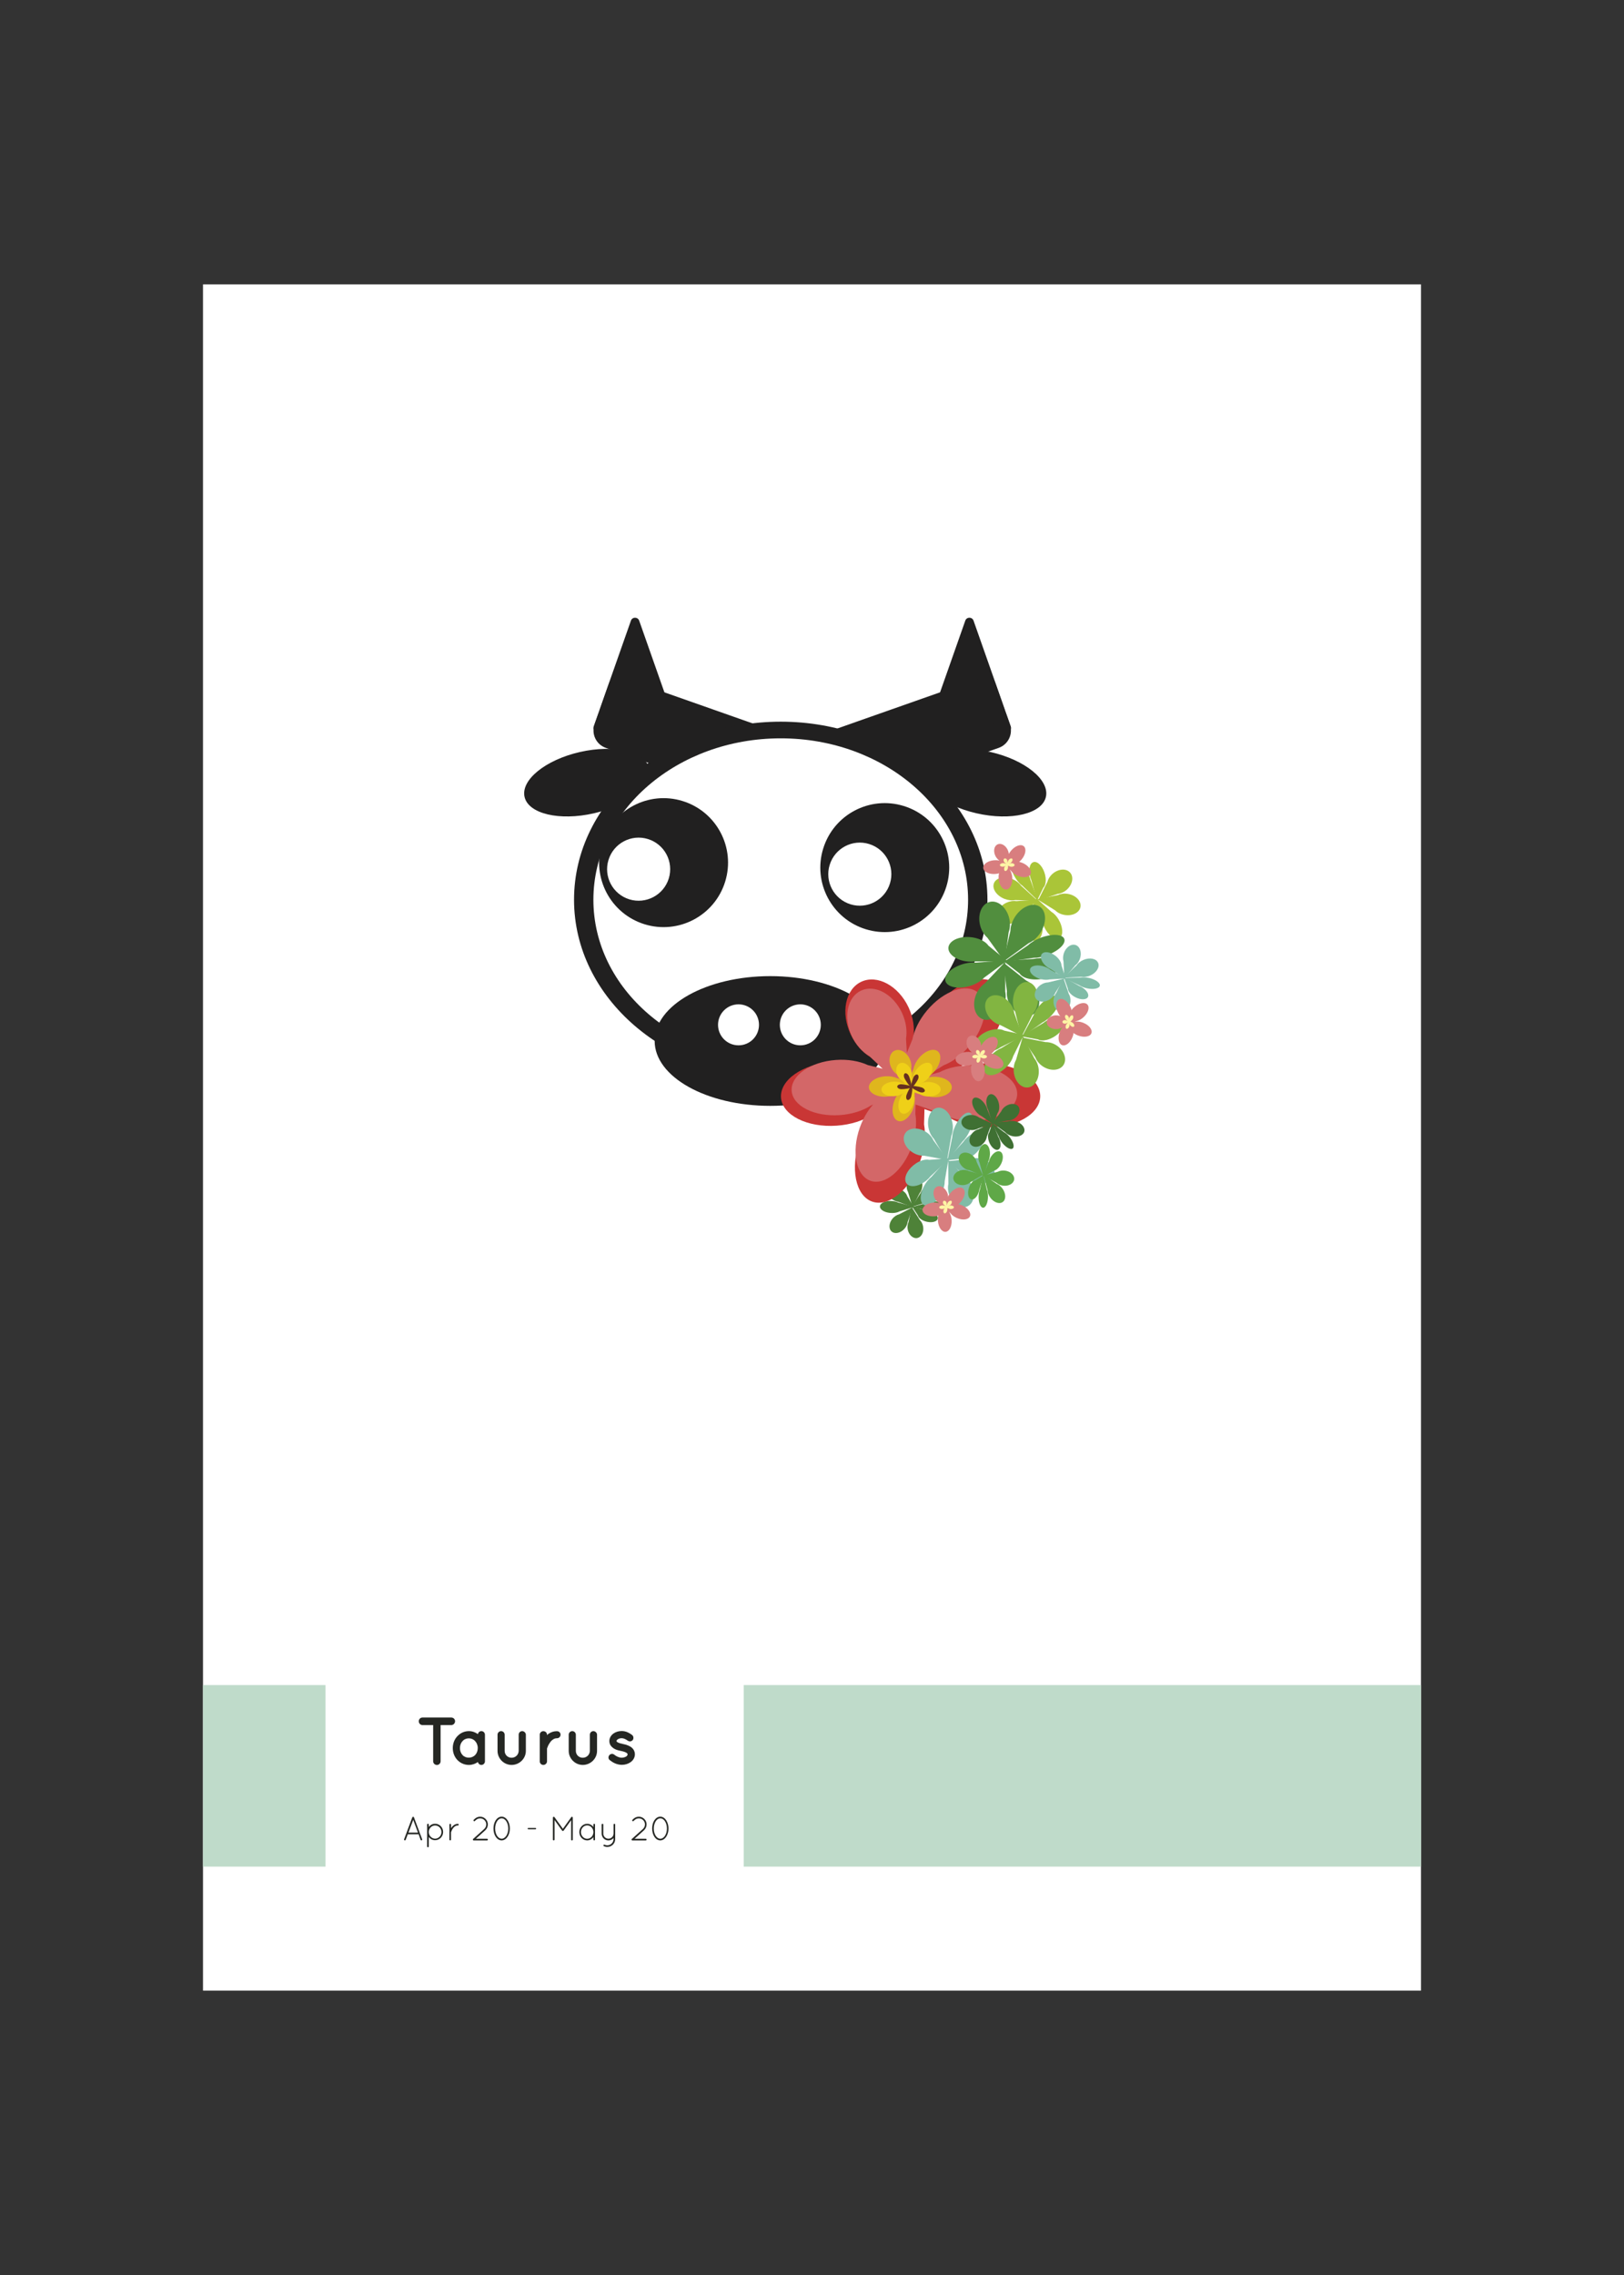<?xml version="1.0" encoding="utf-8"?>
<!-- Generator: Adobe Illustrator 23.0.2, SVG Export Plug-In . SVG Version: 6.00 Build 0)  -->
<svg version="1.1" id="Layer_1" xmlns="http://www.w3.org/2000/svg" xmlns:xlink="http://www.w3.org/1999/xlink" x="0px" y="0px"
	 viewBox="0 0 360 504" style="enable-background:new 0 0 360 504;" xml:space="preserve">
<rect x="0" y="0" width="360" height="504" fill="#333333" stroke="none"/>
<style type="text/css">
	.st0{fill:#FFFFFF;}
	.st1{fill:#BFDBCA;}
	.st2{enable-background:new    ;}
	.st3{fill:#252723;}
	.st4{clip-path:url(#SVGID_2_);fill:#212020;}
	.st5{clip-path:url(#SVGID_4_);fill:#212020;}
	.st6{clip-path:url(#SVGID_6_);fill:#212020;}
	.st7{clip-path:url(#SVGID_8_);fill:#212020;}
	.st8{clip-path:url(#SVGID_10_);fill:#212020;}
	.st9{clip-path:url(#SVGID_12_);fill:#212020;}
	.st10{clip-path:url(#SVGID_14_);fill:#212020;}
	.st11{clip-path:url(#SVGID_16_);fill:#FFFFFF;}
	.st12{clip-path:url(#SVGID_18_);fill:#212020;}
	.st13{clip-path:url(#SVGID_20_);fill:#FFFFFF;}
	.st14{clip-path:url(#SVGID_22_);fill:#212020;}
	.st15{clip-path:url(#SVGID_24_);fill:#FFFFFF;}
	.st16{clip-path:url(#SVGID_26_);fill:#212020;}
	.st17{clip-path:url(#SVGID_28_);fill:#FFFFFF;}
	.st18{clip-path:url(#SVGID_30_);fill:#FFFFFF;}
	.st19{clip-path:url(#SVGID_32_);fill:#212020;}
	.st20{clip-path:url(#SVGID_34_);fill:#212020;}
	.st21{clip-path:url(#SVGID_36_);fill:#4E8238;}
	.st22{clip-path:url(#SVGID_38_);fill:#4E8238;}
	.st23{clip-path:url(#SVGID_40_);fill:#4E8238;}
	.st24{clip-path:url(#SVGID_42_);fill:#4E8238;}
	.st25{clip-path:url(#SVGID_44_);fill:#4E8238;}
	.st26{clip-path:url(#SVGID_46_);fill:#4E8238;}
	.st27{clip-path:url(#SVGID_48_);fill:#4E8238;}
	.st28{clip-path:url(#SVGID_50_);fill:#4E8238;}
	.st29{clip-path:url(#SVGID_52_);fill:#AAC538;}
	.st30{clip-path:url(#SVGID_54_);fill:#AAC538;}
	.st31{clip-path:url(#SVGID_56_);fill:#AAC538;}
	.st32{clip-path:url(#SVGID_58_);fill:#AAC538;}
	.st33{clip-path:url(#SVGID_60_);fill:#AAC538;}
	.st34{clip-path:url(#SVGID_62_);fill:#AAC538;}
	.st35{clip-path:url(#SVGID_64_);fill:#AAC538;}
	.st36{clip-path:url(#SVGID_66_);fill:#AAC538;}
	.st37{clip-path:url(#SVGID_68_);fill:#C93635;}
	.st38{clip-path:url(#SVGID_70_);fill:#C93635;}
	.st39{clip-path:url(#SVGID_72_);fill:#C93635;}
	.st40{clip-path:url(#SVGID_74_);fill:#C93635;}
	.st41{clip-path:url(#SVGID_76_);fill:#C93635;}
	.st42{clip-path:url(#SVGID_78_);fill:#D36768;}
	.st43{clip-path:url(#SVGID_80_);fill:#D36768;}
	.st44{clip-path:url(#SVGID_82_);fill:#D36768;}
	.st45{clip-path:url(#SVGID_84_);fill:#D36768;}
	.st46{clip-path:url(#SVGID_86_);fill:#D36768;}
	.st47{clip-path:url(#SVGID_88_);fill:#DFB61D;}
	.st48{clip-path:url(#SVGID_90_);fill:#DFB61D;}
	.st49{clip-path:url(#SVGID_92_);fill:#DFB61D;}
	.st50{clip-path:url(#SVGID_94_);fill:#DFB61D;}
	.st51{clip-path:url(#SVGID_96_);fill:#DFB61D;}
	.st52{clip-path:url(#SVGID_98_);fill:#EFD018;}
	.st53{clip-path:url(#SVGID_100_);fill:#EFD018;}
	.st54{clip-path:url(#SVGID_102_);fill:#EFD018;}
	.st55{clip-path:url(#SVGID_104_);fill:#EFD018;}
	.st56{clip-path:url(#SVGID_106_);fill:#EFD018;}
	.st57{clip-path:url(#SVGID_108_);fill:#653020;}
	.st58{clip-path:url(#SVGID_110_);fill:#653020;}
	.st59{clip-path:url(#SVGID_112_);fill:#653020;}
	.st60{clip-path:url(#SVGID_114_);fill:#653020;}
	.st61{clip-path:url(#SVGID_116_);fill:#653020;}
	.st62{clip-path:url(#SVGID_118_);fill:#518E3E;}
	.st63{clip-path:url(#SVGID_120_);fill:#518E3E;}
	.st64{clip-path:url(#SVGID_122_);fill:#518E3E;}
	.st65{clip-path:url(#SVGID_124_);fill:#518E3E;}
	.st66{clip-path:url(#SVGID_126_);fill:#518E3E;}
	.st67{clip-path:url(#SVGID_128_);fill:#518E3E;}
	.st68{clip-path:url(#SVGID_130_);fill:#518E3E;}
	.st69{clip-path:url(#SVGID_132_);fill:#518E3E;}
	.st70{clip-path:url(#SVGID_134_);fill:#80BCA7;}
	.st71{clip-path:url(#SVGID_136_);fill:#80BCA7;}
	.st72{clip-path:url(#SVGID_138_);fill:#80BCA7;}
	.st73{clip-path:url(#SVGID_140_);fill:#80BCA7;}
	.st74{clip-path:url(#SVGID_142_);fill:#80BCA7;}
	.st75{clip-path:url(#SVGID_144_);fill:#80BCA7;}
	.st76{clip-path:url(#SVGID_146_);fill:#80BCA7;}
	.st77{clip-path:url(#SVGID_148_);fill:#80BCA7;}
	.st78{clip-path:url(#SVGID_150_);fill:#5FA847;}
	.st79{clip-path:url(#SVGID_152_);fill:#5FA847;}
	.st80{clip-path:url(#SVGID_154_);fill:#5FA847;}
	.st81{clip-path:url(#SVGID_156_);fill:#5FA847;}
	.st82{clip-path:url(#SVGID_158_);fill:#5FA847;}
	.st83{clip-path:url(#SVGID_160_);fill:#5FA847;}
	.st84{clip-path:url(#SVGID_162_);fill:#5FA847;}
	.st85{clip-path:url(#SVGID_164_);fill:#5FA847;}
	.st86{clip-path:url(#SVGID_166_);fill:#3F7033;}
	.st87{clip-path:url(#SVGID_168_);fill:#3F7033;}
	.st88{clip-path:url(#SVGID_170_);fill:#3F7033;}
	.st89{clip-path:url(#SVGID_172_);fill:#3F7033;}
	.st90{clip-path:url(#SVGID_174_);fill:#3F7033;}
	.st91{clip-path:url(#SVGID_176_);fill:#3F7033;}
	.st92{clip-path:url(#SVGID_178_);fill:#3F7033;}
	.st93{clip-path:url(#SVGID_180_);fill:#3F7033;}
	.st94{clip-path:url(#SVGID_182_);fill:#82B541;}
	.st95{clip-path:url(#SVGID_184_);fill:#82B541;}
	.st96{clip-path:url(#SVGID_186_);fill:#82B541;}
	.st97{clip-path:url(#SVGID_188_);fill:#82B541;}
	.st98{clip-path:url(#SVGID_190_);fill:#82B541;}
	.st99{clip-path:url(#SVGID_192_);fill:#82B541;}
	.st100{clip-path:url(#SVGID_194_);fill:#82B541;}
	.st101{clip-path:url(#SVGID_196_);fill:#82B541;}
	.st102{clip-path:url(#SVGID_198_);fill:#80BCA7;}
	.st103{clip-path:url(#SVGID_200_);fill:#80BCA7;}
	.st104{clip-path:url(#SVGID_202_);fill:#80BCA7;}
	.st105{clip-path:url(#SVGID_204_);fill:#80BCA7;}
	.st106{clip-path:url(#SVGID_206_);fill:#80BCA7;}
	.st107{clip-path:url(#SVGID_208_);fill:#80BCA7;}
	.st108{clip-path:url(#SVGID_210_);fill:#80BCA7;}
	.st109{clip-path:url(#SVGID_212_);fill:#80BCA7;}
	.st110{clip-path:url(#SVGID_214_);fill:#D87E7F;}
	.st111{clip-path:url(#SVGID_216_);fill:#D87E7F;}
	.st112{clip-path:url(#SVGID_218_);fill:#D87E7F;}
	.st113{clip-path:url(#SVGID_220_);fill:#D87E7F;}
	.st114{clip-path:url(#SVGID_222_);fill:#D87E7F;}
	.st115{clip-path:url(#SVGID_224_);fill:#FDF4A5;}
	.st116{clip-path:url(#SVGID_226_);fill:#FDF4A5;}
	.st117{clip-path:url(#SVGID_228_);fill:#FDF4A5;}
	.st118{clip-path:url(#SVGID_230_);fill:#FDF4A5;}
	.st119{clip-path:url(#SVGID_232_);fill:#FDF4A5;}
	.st120{clip-path:url(#SVGID_234_);fill:#D87E7F;}
	.st121{clip-path:url(#SVGID_236_);fill:#D87E7F;}
	.st122{clip-path:url(#SVGID_238_);fill:#D87E7F;}
	.st123{clip-path:url(#SVGID_240_);fill:#D87E7F;}
	.st124{clip-path:url(#SVGID_242_);fill:#D87E7F;}
	.st125{clip-path:url(#SVGID_244_);fill:#FDF4A5;}
	.st126{clip-path:url(#SVGID_246_);fill:#FDF4A5;}
	.st127{clip-path:url(#SVGID_248_);fill:#FDF4A5;}
	.st128{clip-path:url(#SVGID_250_);fill:#FDF4A5;}
	.st129{clip-path:url(#SVGID_252_);fill:#FDF4A5;}
	.st130{clip-path:url(#SVGID_254_);fill:#D87E7F;}
	.st131{clip-path:url(#SVGID_256_);fill:#D87E7F;}
	.st132{clip-path:url(#SVGID_258_);fill:#D87E7F;}
	.st133{clip-path:url(#SVGID_260_);fill:#D87E7F;}
	.st134{clip-path:url(#SVGID_262_);fill:#D87E7F;}
	.st135{clip-path:url(#SVGID_264_);fill:#FDF4A5;}
	.st136{clip-path:url(#SVGID_266_);fill:#FDF4A5;}
	.st137{clip-path:url(#SVGID_268_);fill:#FDF4A5;}
	.st138{clip-path:url(#SVGID_270_);fill:#FDF4A5;}
	.st139{clip-path:url(#SVGID_272_);fill:#FDF4A5;}
	.st140{clip-path:url(#SVGID_274_);fill:#D87E7F;}
	.st141{clip-path:url(#SVGID_276_);fill:#D87E7F;}
	.st142{clip-path:url(#SVGID_278_);fill:#D87E7F;}
	.st143{clip-path:url(#SVGID_280_);fill:#D87E7F;}
	.st144{clip-path:url(#SVGID_282_);fill:#D87E7F;}
	.st145{clip-path:url(#SVGID_284_);fill:#FDF4A5;}
	.st146{clip-path:url(#SVGID_286_);fill:#FDF4A5;}
	.st147{clip-path:url(#SVGID_288_);fill:#FDF4A5;}
	.st148{clip-path:url(#SVGID_290_);fill:#FDF4A5;}
	.st149{clip-path:url(#SVGID_292_);fill:#FDF4A5;}
</style>
<g id="Color_Strip">
	<rect x="45" y="63" class="st0" width="270" height="378"/>
	<rect x="45" y="373.31" class="st1" width="27.15" height="40.22"/>
	<rect x="164.86" y="373.31" class="st1" width="150.14" height="40.22"/>
</g>
<g id="Date">
	<g class="st2">
		<path class="st3" d="M92.8,406.36h-2.4l-0.47,1.24c-0.03,0.08-0.1,0.12-0.17,0.12c-0.02,0-0.04-0.01-0.07-0.01
			c-0.09-0.04-0.14-0.15-0.11-0.24l1.82-4.87c0.03-0.07,0.1-0.11,0.18-0.11c0.08,0,0.16,0.04,0.18,0.11l1.82,4.87
			c0.04,0.09-0.01,0.2-0.1,0.24c-0.03,0-0.04,0.01-0.07,0.01c-0.07,0-0.14-0.04-0.17-0.12L92.8,406.36z M90.54,405.99h2.12
			l-1.06-2.82L90.54,405.99z"/>
		<path class="st3" d="M94.68,405.94v-0.08v-0.08v-1.57c0-0.1,0.08-0.18,0.18-0.18c0.1,0,0.19,0.08,0.19,0.18v0.53
			c0.32-0.43,0.83-0.71,1.4-0.71c0.99,0,1.78,0.82,1.78,1.82c0,1-0.79,1.83-1.78,1.83c-0.57,0-1.08-0.29-1.4-0.72v2.1
			c0,0.1-0.08,0.18-0.19,0.18c-0.1,0-0.18-0.08-0.18-0.18V405.94z M95.05,405.87c0,0.81,0.64,1.46,1.4,1.47
			c0.78-0.01,1.41-0.66,1.41-1.47s-0.63-1.46-1.41-1.46c-0.74,0-1.37,0.62-1.4,1.4V405.87z"/>
		<path class="st3" d="M99.63,404.23c0-0.1,0.08-0.18,0.19-0.18c0.09,0,0.17,0.08,0.17,0.18v0.81c0.02-0.03,0.03-0.06,0.05-0.09
			c0.28-0.44,0.77-0.9,1.47-0.9c0.1,0,0.18,0.08,0.18,0.18c0,0.1-0.08,0.18-0.18,0.18c-0.48,0-0.81,0.27-1.07,0.6
			c-0.25,0.33-0.39,0.71-0.44,0.86c-0.02,0.03-0.02,0.04-0.02,0.06v1.61c0,0.1-0.08,0.18-0.17,0.18c-0.1,0-0.19-0.08-0.19-0.18
			V404.23z"/>
		<path class="st3" d="M104.88,407.4l2.46-2.21c0.29-0.27,0.45-0.63,0.45-1.01c0-0.32-0.12-0.65-0.35-0.9
			c-0.26-0.29-0.63-0.44-1-0.44c-0.33,0-0.65,0.11-0.92,0.35l-0.26,0.23c-0.07,0.08-0.19,0.07-0.25-0.01
			c-0.08-0.08-0.07-0.2,0.01-0.26l0.26-0.24c0.33-0.29,0.75-0.44,1.16-0.44c0.46,0,0.92,0.18,1.26,0.56
			c0.31,0.33,0.45,0.74,0.45,1.15c0,0.46-0.19,0.93-0.56,1.28l-2.1,1.9h2.48c0.1,0,0.18,0.08,0.18,0.19c0,0.1-0.08,0.18-0.18,0.18
			h-2.93h-0.03c-0.05,0-0.11-0.01-0.14-0.05C104.81,407.58,104.81,407.47,104.88,407.4z"/>
		<path class="st3" d="M109.39,405.09c0-0.71,0.18-1.35,0.5-1.84c0.32-0.47,0.78-0.79,1.31-0.79c0.53,0,0.99,0.32,1.31,0.79
			c0.32,0.49,0.51,1.13,0.51,1.84c0,0.71-0.19,1.35-0.51,1.83c-0.32,0.47-0.78,0.8-1.31,0.8c-0.53,0-0.99-0.32-1.31-0.8
			C109.57,406.44,109.39,405.8,109.39,405.09z M109.76,405.09c0,0.65,0.17,1.22,0.44,1.63c0.27,0.4,0.63,0.63,1.01,0.63
			s0.73-0.23,1.01-0.63c0.27-0.41,0.45-0.98,0.45-1.63s-0.18-1.22-0.45-1.63c-0.28-0.41-0.63-0.63-1.01-0.63s-0.74,0.22-1.01,0.63
			C109.93,403.87,109.76,404.45,109.76,405.09z"/>
		<path class="st3" d="M116.97,405.11c0-0.08,0.06-0.14,0.14-0.14h1.6c0.08,0,0.14,0.05,0.14,0.14c0,0.09-0.07,0.15-0.14,0.15h-1.6
			C117.03,405.26,116.97,405.2,116.97,405.11z"/>
		<path class="st3" d="M126.62,403.22l-1.68,2.33c-0.04,0.06-0.1,0.08-0.15,0.08h-0.02c-0.07,0-0.12-0.02-0.16-0.08l-1.68-2.33v4.32
			c0,0.1-0.08,0.18-0.18,0.18c-0.1,0-0.19-0.08-0.19-0.18v-4.87c0-0.06,0.03-0.11,0.08-0.14c0-0.01,0.01-0.01,0.01-0.01
			c0.08-0.05,0.2-0.04,0.26,0.04l1.87,2.59l1.86-2.59c0.05-0.08,0.17-0.1,0.25-0.04c0.02,0.02,0.04,0.04,0.05,0.06
			c0.02,0.03,0.03,0.07,0.03,0.1v4.87c0,0.1-0.08,0.18-0.18,0.18c-0.11,0-0.18-0.08-0.18-0.18V403.22z"/>
		<path class="st3" d="M131.9,404.22v3.32c0,0.1-0.08,0.18-0.18,0.18s-0.18-0.08-0.18-0.18v-0.55c-0.32,0.44-0.82,0.73-1.38,0.73
			c-0.97,0-1.74-0.83-1.74-1.84c0-1.01,0.77-1.84,1.74-1.84c0.56,0,1.07,0.29,1.38,0.72v-0.54c0-0.11,0.08-0.18,0.18-0.18
			S131.9,404.12,131.9,404.22z M131.54,405.88c0-0.83-0.62-1.49-1.38-1.49c-0.75,0-1.38,0.66-1.38,1.49c0,0.83,0.63,1.48,1.38,1.48
			C130.92,407.36,131.54,406.71,131.54,405.88z"/>
		<path class="st3" d="M133.38,404.21c0-0.1,0.08-0.17,0.17-0.17c0.1,0,0.19,0.08,0.19,0.17v2c0,0.63,0.5,1.13,1.13,1.13
			c0.63,0,1.13-0.5,1.14-1.13v-2c0-0.03,0.01-0.07,0.03-0.09c0-0.01,0.01-0.02,0.01-0.02c0.01,0,0.01-0.01,0.01-0.01
			c0.02-0.02,0.05-0.04,0.07-0.04h0.02c0.01,0,0.01-0.01,0.02-0.01h0.02h0.02c0.03,0.01,0.06,0.02,0.09,0.04
			c0.02,0.01,0.04,0.04,0.05,0.06c0.01,0.02,0.02,0.05,0.02,0.08v2v0.07v1.15c0,0.96-0.78,1.73-1.75,1.73
			c-0.27,0-0.53-0.07-0.76-0.17c-0.08-0.05-0.12-0.16-0.08-0.24c0.04-0.09,0.14-0.11,0.23-0.09c0.18,0.09,0.39,0.14,0.6,0.14
			c0.77,0,1.38-0.61,1.39-1.37v-0.24c-0.28,0.32-0.68,0.53-1.14,0.53c-0.82-0.01-1.49-0.68-1.49-1.5V404.21z"/>
		<path class="st3" d="M140.06,407.4l2.46-2.21c0.29-0.27,0.45-0.63,0.45-1.01c0-0.32-0.12-0.65-0.35-0.9
			c-0.26-0.29-0.63-0.44-1-0.44c-0.33,0-0.65,0.11-0.92,0.35l-0.26,0.23c-0.07,0.08-0.19,0.07-0.25-0.01
			c-0.08-0.08-0.07-0.2,0.01-0.26l0.26-0.24c0.33-0.29,0.75-0.44,1.16-0.44c0.46,0,0.92,0.18,1.26,0.56
			c0.31,0.33,0.45,0.74,0.45,1.15c0,0.46-0.19,0.93-0.56,1.28l-2.1,1.9h2.48c0.1,0,0.18,0.08,0.18,0.19c0,0.1-0.08,0.18-0.18,0.18
			h-2.93h-0.03c-0.05,0-0.11-0.01-0.14-0.05C139.98,407.58,139.98,407.47,140.06,407.4z"/>
		<path class="st3" d="M144.56,405.09c0-0.71,0.18-1.35,0.5-1.84c0.32-0.47,0.78-0.79,1.31-0.79s0.99,0.32,1.31,0.79
			c0.31,0.49,0.51,1.13,0.51,1.84c0,0.71-0.2,1.35-0.51,1.83c-0.32,0.47-0.78,0.8-1.31,0.8s-0.99-0.32-1.31-0.8
			C144.75,406.44,144.56,405.8,144.56,405.09z M144.93,405.09c0,0.65,0.17,1.22,0.44,1.63c0.27,0.4,0.63,0.63,1.01,0.63
			s0.73-0.23,1.01-0.63c0.27-0.41,0.45-0.98,0.45-1.63s-0.18-1.22-0.45-1.63c-0.28-0.41-0.63-0.63-1.01-0.63s-0.74,0.22-1.01,0.63
			C145.11,403.87,144.93,404.45,144.93,405.09z"/>
	</g>
</g>
<g id="Image">
	<g>
		<g>
			<defs>
				<rect id="SVGID_1_" x="116.19" y="136.85" width="127.62" height="137.44"/>
			</defs>
			<clipPath id="SVGID_2_">
				<use xlink:href="#SVGID_1_"  style="overflow:visible;"/>
			</clipPath>
			<path class="st4" d="M215.81,137.5l8.26,23.46c0.22,0.63-0.25,1.29-0.92,1.29h-16.51c-0.67,0-1.14-0.66-0.92-1.29l8.26-23.46
				C214.28,136.63,215.5,136.63,215.81,137.5"/>
		</g>
		<g>
			<defs>
				<rect id="SVGID_3_" x="116.19" y="136.85" width="127.62" height="137.44"/>
			</defs>
			<clipPath id="SVGID_4_">
				<use xlink:href="#SVGID_3_"  style="overflow:visible;"/>
			</clipPath>
			<path class="st5" d="M221.39,165.68l-31.02,10.92c-2.11,0.74-4.43-0.37-5.17-2.48l-0.79-2.23c-0.74-2.11,0.37-4.43,2.48-5.18
				l31.02-10.92c2.11-0.74,4.43,0.37,5.17,2.48l0.79,2.23C224.61,162.62,223.5,164.93,221.39,165.68"/>
		</g>
		<g>
			<defs>
				<rect id="SVGID_5_" x="116.19" y="136.85" width="127.62" height="137.44"/>
			</defs>
			<clipPath id="SVGID_6_">
				<use xlink:href="#SVGID_5_"  style="overflow:visible;"/>
			</clipPath>
			<path class="st6" d="M221.38,159.91l-34.62,12.18c-1.12,0.39-2.35-0.19-2.74-1.31l-2.05-5.83c-0.39-1.12,0.19-2.35,1.31-2.74
				l34.62-12.18c1.12-0.39,2.35,0.19,2.74,1.31l2.05,5.83C223.09,158.29,222.5,159.51,221.38,159.91"/>
		</g>
		<g>
			<defs>
				<rect id="SVGID_7_" x="116.19" y="136.85" width="127.62" height="137.44"/>
			</defs>
			<clipPath id="SVGID_8_">
				<use xlink:href="#SVGID_7_"  style="overflow:visible;"/>
			</clipPath>
			<path class="st7" d="M139.86,137.5l-8.26,23.46c-0.22,0.63,0.25,1.29,0.92,1.29h16.51c0.67,0,1.14-0.66,0.92-1.29l-8.26-23.46
				C141.38,136.63,140.16,136.63,139.86,137.5"/>
		</g>
		<g>
			<defs>
				<rect id="SVGID_9_" x="116.19" y="136.85" width="127.62" height="137.44"/>
			</defs>
			<clipPath id="SVGID_10_">
				<use xlink:href="#SVGID_9_"  style="overflow:visible;"/>
			</clipPath>
			<path class="st8" d="M134.28,165.68l31.02,10.92c2.11,0.74,4.43-0.37,5.17-2.48l0.79-2.23c0.74-2.11-0.37-4.43-2.48-5.18
				l-31.02-10.92c-2.11-0.74-4.43,0.37-5.17,2.48l-0.79,2.23C131.05,162.62,132.16,164.93,134.28,165.68"/>
		</g>
		<g>
			<defs>
				<rect id="SVGID_11_" x="116.19" y="136.85" width="127.62" height="137.44"/>
			</defs>
			<clipPath id="SVGID_12_">
				<use xlink:href="#SVGID_11_"  style="overflow:visible;"/>
			</clipPath>
			<path class="st9" d="M134.28,159.91l34.62,12.18c1.12,0.39,2.35-0.19,2.74-1.31l2.05-5.83c0.39-1.12-0.19-2.35-1.31-2.74
				l-34.62-12.18c-1.12-0.39-2.35,0.19-2.74,1.31l-2.05,5.83C132.58,158.29,133.16,159.51,134.28,159.91"/>
		</g>
		<g>
			<defs>
				<rect id="SVGID_13_" x="116.19" y="136.85" width="127.62" height="137.44"/>
			</defs>
			<clipPath id="SVGID_14_">
				<use xlink:href="#SVGID_13_"  style="overflow:visible;"/>
			</clipPath>
			<path class="st10" d="M218.89,199.33c0,21.79-20.51,39.45-45.82,39.45c-25.3,0-45.82-17.66-45.82-39.45s20.51-39.45,45.82-39.45
				S218.89,177.54,218.89,199.33"/>
		</g>
		<g>
			<defs>
				<rect id="SVGID_15_" x="116.19" y="136.85" width="127.62" height="137.44"/>
			</defs>
			<clipPath id="SVGID_16_">
				<use xlink:href="#SVGID_15_"  style="overflow:visible;"/>
			</clipPath>
			<path class="st11" d="M214.6,199.33c0,19.75-18.59,35.76-41.53,35.76s-41.53-16.01-41.53-35.76s18.59-35.76,41.53-35.76
				S214.6,179.58,214.6,199.33"/>
		</g>
		<g>
			<defs>
				<rect id="SVGID_17_" x="116.19" y="136.85" width="127.62" height="137.44"/>
			</defs>
			<clipPath id="SVGID_18_">
				<use xlink:href="#SVGID_17_"  style="overflow:visible;"/>
			</clipPath>
			<path class="st12" d="M191.92,205.86c-7.54-2.32-11.77-10.32-9.44-17.86c2.32-7.54,10.32-11.77,17.86-9.44
				c7.54,2.32,11.77,10.32,9.44,17.86C207.45,203.96,199.46,208.18,191.92,205.86"/>
		</g>
		<g>
			<defs>
				<rect id="SVGID_19_" x="116.19" y="136.85" width="127.62" height="137.44"/>
			</defs>
			<clipPath id="SVGID_20_">
				<use xlink:href="#SVGID_19_"  style="overflow:visible;"/>
			</clipPath>
			<path class="st13" d="M188.54,200.34c-3.69-1.14-5.76-5.05-4.62-8.74s5.05-5.76,8.74-4.62s5.76,5.05,4.62,8.74
				C196.15,199.4,192.23,201.47,188.54,200.34"/>
		</g>
		<g>
			<defs>
				<rect id="SVGID_21_" x="116.19" y="136.85" width="127.62" height="137.44"/>
			</defs>
			<clipPath id="SVGID_22_">
				<use xlink:href="#SVGID_21_"  style="overflow:visible;"/>
			</clipPath>
			<path class="st14" d="M142.89,204.76c-7.54-2.32-11.77-10.32-9.44-17.86c2.32-7.54,10.32-11.77,17.86-9.44
				c7.54,2.32,11.77,10.32,9.44,17.86C158.42,202.86,150.42,207.08,142.89,204.76"/>
		</g>
		<g>
			<defs>
				<rect id="SVGID_23_" x="116.19" y="136.85" width="127.62" height="137.44"/>
			</defs>
			<clipPath id="SVGID_24_">
				<use xlink:href="#SVGID_23_"  style="overflow:visible;"/>
			</clipPath>
			<path class="st15" d="M139.51,199.24c-3.69-1.14-5.76-5.05-4.62-8.74s5.05-5.76,8.74-4.62s5.76,5.05,4.62,8.74
				C147.11,198.3,143.2,200.37,139.51,199.24"/>
		</g>
		<g>
			<defs>
				<rect id="SVGID_25_" x="116.19" y="136.85" width="127.62" height="137.44"/>
			</defs>
			<clipPath id="SVGID_26_">
				<use xlink:href="#SVGID_25_"  style="overflow:visible;"/>
			</clipPath>
			<path class="st16" d="M196.38,230.62c0,7.93-11.47,14.37-25.63,14.37s-25.63-6.43-25.63-14.37c0-7.93,11.47-14.37,25.63-14.37
				S196.38,222.69,196.38,230.62"/>
		</g>
		<g>
			<defs>
				<rect id="SVGID_27_" x="116.19" y="136.85" width="127.62" height="137.44"/>
			</defs>
			<clipPath id="SVGID_28_">
				<use xlink:href="#SVGID_27_"  style="overflow:visible;"/>
			</clipPath>
			<path class="st17" d="M168.25,227.04c0,2.51-2.03,4.54-4.54,4.54s-4.54-2.03-4.54-4.54s2.03-4.54,4.54-4.54
				S168.25,224.53,168.25,227.04"/>
		</g>
		<g>
			<defs>
				<rect id="SVGID_29_" x="116.19" y="136.85" width="127.62" height="137.44"/>
			</defs>
			<clipPath id="SVGID_30_">
				<use xlink:href="#SVGID_29_"  style="overflow:visible;"/>
			</clipPath>
			<path class="st18" d="M181.95,227.04c0,2.51-2.03,4.54-4.54,4.54s-4.54-2.03-4.54-4.54s2.03-4.54,4.54-4.54
				C179.91,222.5,181.95,224.53,181.95,227.04"/>
		</g>
		<g>
			<defs>
				<rect id="SVGID_31_" x="116.19" y="136.85" width="127.62" height="137.44"/>
			</defs>
			<clipPath id="SVGID_32_">
				<use xlink:href="#SVGID_31_"  style="overflow:visible;"/>
			</clipPath>
			<path class="st19" d="M131.64,180.18c7.63-1.74,13.12-6.19,12.27-9.94c-0.85-3.75-7.73-5.38-15.36-3.64s-13.12,6.19-12.27,9.94
				S124.01,181.92,131.64,180.18"/>
		</g>
		<g>
			<defs>
				<rect id="SVGID_33_" x="116.19" y="136.85" width="127.62" height="137.44"/>
			</defs>
			<clipPath id="SVGID_34_">
				<use xlink:href="#SVGID_33_"  style="overflow:visible;"/>
			</clipPath>
			<path class="st20" d="M216.49,180.18c-7.63-1.74-13.12-6.19-12.27-9.94c0.85-3.75,7.73-5.38,15.36-3.64s13.12,6.19,12.27,9.94
				C231,180.29,224.12,181.92,216.49,180.18"/>
		</g>
		<g>
			<defs>
				<rect id="SVGID_35_" x="116.19" y="136.85" width="127.62" height="137.44"/>
			</defs>
			<clipPath id="SVGID_36_">
				<use xlink:href="#SVGID_35_"  style="overflow:visible;"/>
			</clipPath>
			<path class="st21" d="M202.13,267.36l1.96-3.09c0.18-0.5,0.56-1.01,1.08-1.41c1.11-0.84,2.47-0.9,3.05-0.14
				c0.58,0.76,0.15,2.07-0.95,2.91c-0.52,0.4-1.11,0.62-1.64,0.66L202.13,267.36z"/>
		</g>
		<g>
			<defs>
				<rect id="SVGID_37_" x="116.19" y="136.85" width="127.62" height="137.44"/>
			</defs>
			<clipPath id="SVGID_38_">
				<use xlink:href="#SVGID_37_"  style="overflow:visible;"/>
			</clipPath>
			<path class="st22" d="M202.29,267.42l-0.98-3.3c-0.25-0.44-0.37-1.02-0.32-1.64c0.12-1.29,0.98-2.27,1.94-2.18s1.64,1.2,1.52,2.5
				c-0.05,0.61-0.28,1.15-0.6,1.55L202.29,267.42z"/>
		</g>
		<g>
			<defs>
				<rect id="SVGID_39_" x="116.19" y="136.85" width="127.62" height="137.44"/>
			</defs>
			<clipPath id="SVGID_40_">
				<use xlink:href="#SVGID_39_"  style="overflow:visible;"/>
			</clipPath>
			<path class="st23" d="M202.11,267.44l-0.71,3.28c-0.21,0.45-0.29,1.02-0.19,1.61c0.22,1.24,1.16,2.11,2.11,1.94
				s1.53-1.31,1.31-2.55c-0.1-0.59-0.37-1.09-0.73-1.44L202.11,267.44z"/>
		</g>
		<g>
			<defs>
				<rect id="SVGID_41_" x="116.19" y="136.85" width="127.62" height="137.44"/>
			</defs>
			<clipPath id="SVGID_42_">
				<use xlink:href="#SVGID_41_"  style="overflow:visible;"/>
			</clipPath>
			<path class="st24" d="M202.35,267.44l-3.06,1.58c-0.49,0.13-0.99,0.44-1.4,0.9c-0.85,0.98-0.96,2.28-0.23,2.91
				c0.72,0.63,2,0.35,2.85-0.63c0.4-0.46,0.64-1,0.7-1.51L202.35,267.44z"/>
		</g>
		<g>
			<defs>
				<rect id="SVGID_43_" x="116.19" y="136.85" width="127.62" height="137.44"/>
			</defs>
			<clipPath id="SVGID_44_">
				<use xlink:href="#SVGID_43_"  style="overflow:visible;"/>
			</clipPath>
			<path class="st25" d="M202.14,267.41l3.45,0.67c0.46,0.16,1.06,0.25,1.72,0.23c1.37-0.05,2.43-0.56,2.38-1.16
				c-0.06-0.59-1.21-1.04-2.58-0.99c-0.65,0.02-1.23,0.15-1.65,0.34L202.14,267.41z"/>
		</g>
		<g>
			<defs>
				<rect id="SVGID_45_" x="116.19" y="136.85" width="127.62" height="137.44"/>
			</defs>
			<clipPath id="SVGID_46_">
				<use xlink:href="#SVGID_45_"  style="overflow:visible;"/>
			</clipPath>
			<path class="st26" d="M202.17,267.26l1.31,2c0.07,0.31,0.34,0.64,0.79,0.93c0.95,0.6,2.35,0.75,3.12,0.35
				c0.78-0.4,0.64-1.21-0.31-1.8c-0.45-0.28-1-0.46-1.54-0.54L202.17,267.26z"/>
		</g>
		<g>
			<defs>
				<rect id="SVGID_47_" x="116.19" y="136.85" width="127.62" height="137.44"/>
			</defs>
			<clipPath id="SVGID_48_">
				<use xlink:href="#SVGID_47_"  style="overflow:visible;"/>
			</clipPath>
			<path class="st27" d="M202.67,267.36l-3.56-0.95c-0.48-0.22-1.1-0.35-1.76-0.35c-1.38,0.01-2.4,0.61-2.28,1.35
				c0.12,0.74,1.34,1.33,2.71,1.32c0.65,0,1.23-0.14,1.64-0.37L202.67,267.36z"/>
		</g>
		<g>
			<defs>
				<rect id="SVGID_49_" x="116.19" y="136.85" width="127.62" height="137.44"/>
			</defs>
			<clipPath id="SVGID_50_">
				<use xlink:href="#SVGID_49_"  style="overflow:visible;"/>
			</clipPath>
			<path class="st28" d="M202.65,267.54l-1.53-2.52c-0.11-0.39-0.41-0.81-0.9-1.17c-1.02-0.77-2.45-1.01-3.19-0.55
				c-0.74,0.47-0.52,1.47,0.5,2.24c0.48,0.37,1.06,0.61,1.61,0.72L202.65,267.54z"/>
		</g>
		<g>
			<defs>
				<rect id="SVGID_51_" x="116.19" y="136.85" width="127.62" height="137.44"/>
			</defs>
			<clipPath id="SVGID_52_">
				<use xlink:href="#SVGID_51_"  style="overflow:visible;"/>
			</clipPath>
			<path class="st29" d="M230,199.54l-4.97-0.14c-0.71,0.14-1.56,0.05-2.4-0.28c-1.75-0.71-2.78-2.26-2.29-3.47s2.3-1.62,4.06-0.91
				c0.83,0.34,1.5,0.86,1.92,1.45L230,199.54z"/>
		</g>
		<g>
			<defs>
				<rect id="SVGID_53_" x="116.19" y="136.85" width="127.62" height="137.44"/>
			</defs>
			<clipPath id="SVGID_54_">
				<use xlink:href="#SVGID_53_"  style="overflow:visible;"/>
			</clipPath>
			<path class="st30" d="M229.96,199.31l-3.17,3.45c-0.34,0.6-0.93,1.15-1.69,1.51c-1.59,0.77-3.34,0.43-3.9-0.74
				c-0.57-1.18,0.26-2.75,1.85-3.52c0.75-0.36,1.54-0.48,2.23-0.37L229.96,199.31z"/>
		</g>
		<g>
			<defs>
				<rect id="SVGID_55_" x="116.19" y="136.85" width="127.62" height="137.44"/>
			</defs>
			<clipPath id="SVGID_56_">
				<use xlink:href="#SVGID_55_"  style="overflow:visible;"/>
			</clipPath>
			<path class="st31" d="M230.11,199.5l4.32-1.46c0.67-0.07,1.39-0.37,2.01-0.9c1.29-1.12,1.65-2.83,0.79-3.81
				c-0.85-0.99-2.6-0.88-3.89,0.24c-0.61,0.53-1.01,1.19-1.18,1.85L230.11,199.5z"/>
		</g>
		<g>
			<defs>
				<rect id="SVGID_57_" x="116.19" y="136.85" width="127.62" height="137.44"/>
			</defs>
			<clipPath id="SVGID_58_">
				<use xlink:href="#SVGID_57_"  style="overflow:visible;"/>
			</clipPath>
			<path class="st32" d="M229.94,199.22l3.98,2.47c0.49,0.49,1.2,0.86,2.03,1c1.74,0.31,3.33-0.48,3.56-1.76s-0.99-2.58-2.73-2.89
				c-0.82-0.15-1.61-0.05-2.24,0.24L229.94,199.22z"/>
		</g>
		<g>
			<defs>
				<rect id="SVGID_59_" x="116.19" y="136.85" width="127.62" height="137.44"/>
			</defs>
			<clipPath id="SVGID_60_">
				<use xlink:href="#SVGID_59_"  style="overflow:visible;"/>
			</clipPath>
			<path class="st33" d="M230.06,199.5l-1.62-4.5c-0.13-0.65-0.45-1.42-0.93-2.16c-1.01-1.57-2.35-2.45-3.01-1.97
				c-0.65,0.48-0.37,2.14,0.64,3.71c0.48,0.74,1.03,1.33,1.55,1.69L230.06,199.5z"/>
		</g>
		<g>
			<defs>
				<rect id="SVGID_61_" x="116.19" y="136.85" width="127.62" height="137.44"/>
			</defs>
			<clipPath id="SVGID_62_">
				<use xlink:href="#SVGID_61_"  style="overflow:visible;"/>
			</clipPath>
			<path class="st34" d="M229.87,199.56l1.42-2.92c0.31-0.3,0.51-0.85,0.53-1.57c0.03-1.52-0.76-3.26-1.76-3.89
				c-1.01-0.63-1.85,0.1-1.89,1.62c-0.02,0.72,0.15,1.49,0.44,2.17L229.87,199.56z"/>
		</g>
		<g>
			<defs>
				<rect id="SVGID_63_" x="116.19" y="136.85" width="127.62" height="137.44"/>
			</defs>
			<clipPath id="SVGID_64_">
				<use xlink:href="#SVGID_63_"  style="overflow:visible;"/>
			</clipPath>
			<path class="st35" d="M229.63,198.91l1.37,4.82c0.08,0.71,0.36,1.53,0.82,2.29c0.97,1.6,2.39,2.37,3.16,1.72
				c0.78-0.65,0.62-2.48-0.35-4.09c-0.46-0.76-1.02-1.33-1.57-1.65L229.63,198.91z"/>
		</g>
		<g>
			<defs>
				<rect id="SVGID_65_" x="116.19" y="136.85" width="127.62" height="137.44"/>
			</defs>
			<clipPath id="SVGID_66_">
				<use xlink:href="#SVGID_65_"  style="overflow:visible;"/>
			</clipPath>
			<path class="st36" d="M229.86,198.8l-1.87,3.55c-0.38,0.4-0.66,1.05-0.74,1.87c-0.19,1.73,0.52,3.56,1.59,4.1
				c1.06,0.54,2.08-0.42,2.26-2.15c0.09-0.82-0.03-1.66-0.28-2.38L229.86,198.8z"/>
		</g>
		<g>
			<defs>
				<rect id="SVGID_67_" x="116.19" y="136.85" width="127.62" height="137.44"/>
			</defs>
			<clipPath id="SVGID_68_">
				<use xlink:href="#SVGID_67_"  style="overflow:visible;"/>
			</clipPath>
			<path class="st37" d="M209.22,240.63l-15.8,6.3c-2.03,1.32-4.82,2.23-7.94,2.45c-6.55,0.46-12.08-2.33-12.35-6.23
				s4.81-7.44,11.36-7.89c3.11-0.22,5.98,0.3,8.18,1.32L209.22,240.63z"/>
		</g>
		<g>
			<defs>
				<rect id="SVGID_69_" x="116.19" y="136.85" width="127.62" height="137.44"/>
			</defs>
			<clipPath id="SVGID_70_">
				<use xlink:href="#SVGID_69_"  style="overflow:visible;"/>
			</clipPath>
			<path class="st38" d="M197.64,245.72l6.43-15.74c0.46-2.38,1.74-5.02,3.75-7.42c4.22-5.03,10.06-7.07,13.06-4.56
				c3,2.51,2.01,8.63-2.21,13.66c-2,2.38-4.37,4.09-6.62,4.97L197.64,245.72z"/>
		</g>
		<g>
			<defs>
				<rect id="SVGID_71_" x="116.19" y="136.85" width="127.62" height="137.44"/>
			</defs>
			<clipPath id="SVGID_72_">
				<use xlink:href="#SVGID_71_"  style="overflow:visible;"/>
			</clipPath>
			<path class="st39" d="M194.43,242.05l16.32-4.78c2.15-1.12,5.01-1.77,8.14-1.69c6.57,0.16,11.8,3.46,11.7,7.37
				c-0.1,3.91-5.49,6.95-12.06,6.79c-3.11-0.08-5.92-0.86-8.01-2.08L194.43,242.05z"/>
		</g>
		<g>
			<defs>
				<rect id="SVGID_73_" x="116.19" y="136.85" width="127.62" height="137.44"/>
			</defs>
			<clipPath id="SVGID_74_">
				<use xlink:href="#SVGID_73_"  style="overflow:visible;"/>
			</clipPath>
			<path class="st40" d="M203.29,243.88l-10.23-9.61c-1.79-1.05-3.41-2.82-4.48-5.1c-2.25-4.79-1.2-10.01,2.34-11.67
				s8.23,0.87,10.48,5.66c1.07,2.27,1.39,4.64,1.06,6.68L203.29,243.88z"/>
		</g>
		<g>
			<defs>
				<rect id="SVGID_75_" x="116.19" y="136.85" width="127.62" height="137.44"/>
			</defs>
			<clipPath id="SVGID_76_">
				<use xlink:href="#SVGID_75_"  style="overflow:visible;"/>
			</clipPath>
			<path class="st41" d="M205.31,232.07l-0.47,17c0.41,2.39,0.14,5.31-0.89,8.26c-2.17,6.2-6.92,10.17-10.61,8.87
				c-3.69-1.29-4.93-7.36-2.75-13.56c1.03-2.94,2.64-5.37,4.44-6.99L205.31,232.07z"/>
		</g>
		<g>
			<defs>
				<rect id="SVGID_77_" x="116.19" y="136.85" width="127.62" height="137.44"/>
			</defs>
			<clipPath id="SVGID_78_">
				<use xlink:href="#SVGID_77_"  style="overflow:visible;"/>
			</clipPath>
			<path class="st42" d="M206.7,239.47l-13.66,5.45c-1.76,1.14-4.17,1.93-6.87,2.12c-5.67,0.4-10.45-2.02-10.68-5.39
				c-0.23-3.37,4.16-6.43,9.83-6.83c2.69-0.19,5.17,0.26,7.07,1.14L206.7,239.47z"/>
		</g>
		<g>
			<defs>
				<rect id="SVGID_79_" x="116.19" y="136.85" width="127.62" height="137.44"/>
			</defs>
			<clipPath id="SVGID_80_">
				<use xlink:href="#SVGID_79_"  style="overflow:visible;"/>
			</clipPath>
			<path class="st43" d="M196.69,243.86l5.57-13.61c0.4-2.06,1.51-4.34,3.25-6.41c3.65-4.35,8.7-6.12,11.3-3.94
				c2.59,2.17,1.74,7.46-1.91,11.81c-1.73,2.06-3.78,3.54-5.73,4.3L196.69,243.86z"/>
		</g>
		<g>
			<defs>
				<rect id="SVGID_81_" x="116.19" y="136.85" width="127.62" height="137.44"/>
			</defs>
			<clipPath id="SVGID_82_">
				<use xlink:href="#SVGID_81_"  style="overflow:visible;"/>
			</clipPath>
			<path class="st44" d="M194.2,241.64l14.12-4.13c1.86-0.97,4.34-1.53,7.04-1.46c5.68,0.14,10.21,2.99,10.12,6.38
				c-0.08,3.38-4.75,6.01-10.43,5.87c-2.69-0.07-5.12-0.75-6.93-1.8L194.2,241.64z"/>
		</g>
		<g>
			<defs>
				<rect id="SVGID_83_" x="116.19" y="136.85" width="127.62" height="137.44"/>
			</defs>
			<clipPath id="SVGID_84_">
				<use xlink:href="#SVGID_83_"  style="overflow:visible;"/>
			</clipPath>
			<path class="st45" d="M201.57,242.28l-8.85-8.31c-1.55-0.91-2.95-2.44-3.88-4.41c-1.94-4.14-1.04-8.66,2.02-10.1
				s7.12,0.75,9.07,4.89c0.92,1.96,1.2,4.01,0.91,5.78L201.57,242.28z"/>
		</g>
		<g>
			<defs>
				<rect id="SVGID_85_" x="116.19" y="136.85" width="127.62" height="137.44"/>
			</defs>
			<clipPath id="SVGID_86_">
				<use xlink:href="#SVGID_85_"  style="overflow:visible;"/>
			</clipPath>
			<path class="st46" d="M203.31,232.06l-0.4,14.7c0.35,2.07,0.12,4.59-0.77,7.15c-1.88,5.36-5.99,8.8-9.18,7.68
				s-4.26-6.37-2.38-11.73c0.89-2.54,2.28-4.65,3.84-6.04L203.31,232.06z"/>
		</g>
		<g>
			<defs>
				<rect id="SVGID_87_" x="116.19" y="136.85" width="127.62" height="137.44"/>
			</defs>
			<clipPath id="SVGID_88_">
				<use xlink:href="#SVGID_87_"  style="overflow:visible;"/>
			</clipPath>
			<path class="st47" d="M204.16,240.16l-5.05,2.01c-0.65,0.42-1.54,0.71-2.54,0.78c-2.09,0.15-3.86-0.75-3.95-1.99
				c-0.09-1.25,1.54-2.38,3.63-2.52c0.99-0.07,1.91,0.1,2.61,0.42L204.16,240.16z"/>
		</g>
		<g>
			<defs>
				<rect id="SVGID_89_" x="116.19" y="136.85" width="127.62" height="137.44"/>
			</defs>
			<clipPath id="SVGID_90_">
				<use xlink:href="#SVGID_89_"  style="overflow:visible;"/>
			</clipPath>
			<path class="st48" d="M200.46,241.78l2.06-5.03c0.15-0.76,0.56-1.6,1.2-2.37c1.35-1.61,3.22-2.26,4.17-1.46
				c0.96,0.8,0.64,2.76-0.71,4.37c-0.64,0.76-1.4,1.31-2.12,1.59L200.46,241.78z"/>
		</g>
		<g>
			<defs>
				<rect id="SVGID_91_" x="116.19" y="136.85" width="127.62" height="137.44"/>
			</defs>
			<clipPath id="SVGID_92_">
				<use xlink:href="#SVGID_91_"  style="overflow:visible;"/>
			</clipPath>
			<path class="st49" d="M199.43,240.61l5.22-1.53c0.69-0.36,1.6-0.56,2.6-0.54c2.1,0.05,3.77,1.11,3.74,2.36s-1.76,2.22-3.85,2.17
				c-0.99-0.02-1.89-0.28-2.56-0.67L199.43,240.61z"/>
		</g>
		<g>
			<defs>
				<rect id="SVGID_93_" x="116.19" y="136.85" width="127.62" height="137.44"/>
			</defs>
			<clipPath id="SVGID_94_">
				<use xlink:href="#SVGID_93_"  style="overflow:visible;"/>
			</clipPath>
			<path class="st50" d="M202.26,241.2l-3.27-3.07c-0.57-0.33-1.09-0.9-1.43-1.63c-0.72-1.53-0.38-3.2,0.75-3.73
				s2.63,0.28,3.35,1.81c0.34,0.73,0.44,1.48,0.34,2.13L202.26,241.2z"/>
		</g>
		<g>
			<defs>
				<rect id="SVGID_95_" x="116.19" y="136.85" width="127.62" height="137.44"/>
			</defs>
			<clipPath id="SVGID_96_">
				<use xlink:href="#SVGID_95_"  style="overflow:visible;"/>
			</clipPath>
			<path class="st51" d="M202.91,237.42l-0.15,5.43c0.13,0.76,0.04,1.7-0.29,2.64c-0.7,1.98-2.21,3.25-3.39,2.84
				s-1.57-2.35-0.88-4.33c0.33-0.94,0.84-1.72,1.42-2.23L202.91,237.42z"/>
		</g>
		<g>
			<defs>
				<rect id="SVGID_97_" x="116.19" y="136.85" width="127.62" height="137.44"/>
			</defs>
			<clipPath id="SVGID_98_">
				<use xlink:href="#SVGID_97_"  style="overflow:visible;"/>
			</clipPath>
			<path class="st52" d="M203.64,240.85l-3.61,1.44c-0.46,0.3-1.1,0.51-1.81,0.56c-1.5,0.1-2.76-0.53-2.82-1.42
				c-0.06-0.89,1.1-1.7,2.6-1.8c0.71-0.05,1.36,0.07,1.87,0.3L203.64,240.85z"/>
		</g>
		<g>
			<defs>
				<rect id="SVGID_99_" x="116.19" y="136.85" width="127.62" height="137.44"/>
			</defs>
			<clipPath id="SVGID_100_">
				<use xlink:href="#SVGID_99_"  style="overflow:visible;"/>
			</clipPath>
			<path class="st53" d="M201,242.01l1.47-3.6c0.11-0.54,0.4-1.15,0.86-1.69c0.96-1.15,2.3-1.62,2.98-1.04
				c0.68,0.57,0.46,1.97-0.5,3.12c-0.46,0.54-1,0.94-1.51,1.13L201,242.01z"/>
		</g>
		<g>
			<defs>
				<rect id="SVGID_101_" x="116.19" y="136.85" width="127.62" height="137.44"/>
			</defs>
			<clipPath id="SVGID_102_">
				<use xlink:href="#SVGID_101_"  style="overflow:visible;"/>
			</clipPath>
			<path class="st54" d="M200.26,241.17l3.73-1.09c0.49-0.26,1.14-0.4,1.86-0.39c1.5,0.04,2.7,0.79,2.67,1.68
				c-0.02,0.89-1.26,1.59-2.75,1.55c-0.71-0.02-1.35-0.2-1.83-0.48L200.26,241.17z"/>
		</g>
		<g>
			<defs>
				<rect id="SVGID_103_" x="116.19" y="136.85" width="127.62" height="137.44"/>
			</defs>
			<clipPath id="SVGID_104_">
				<use xlink:href="#SVGID_103_"  style="overflow:visible;"/>
			</clipPath>
			<path class="st55" d="M202.29,241.59l-2.34-2.19c-0.41-0.24-0.78-0.64-1.02-1.16c-0.51-1.09-0.27-2.29,0.53-2.67
				c0.81-0.38,1.88,0.2,2.39,1.29c0.24,0.52,0.32,1.06,0.24,1.53L202.29,241.59z"/>
		</g>
		<g>
			<defs>
				<rect id="SVGID_105_" x="116.19" y="136.85" width="127.62" height="137.44"/>
			</defs>
			<clipPath id="SVGID_106_">
				<use xlink:href="#SVGID_105_"  style="overflow:visible;"/>
			</clipPath>
			<path class="st56" d="M202.75,238.89l-0.11,3.88c0.09,0.55,0.03,1.21-0.2,1.89c-0.5,1.42-1.58,2.32-2.42,2.03
				c-0.84-0.3-1.13-1.68-0.63-3.1c0.24-0.67,0.6-1.23,1.02-1.6L202.75,238.89z"/>
		</g>
		<g>
			<defs>
				<rect id="SVGID_107_" x="116.19" y="136.85" width="127.62" height="137.44"/>
			</defs>
			<clipPath id="SVGID_108_">
				<use xlink:href="#SVGID_107_"  style="overflow:visible;"/>
			</clipPath>
			<path class="st57" d="M199.84,240.2c0.51,0.02,2.24,0.31,2.23,0.62c-0.01,0.3-1.74,0.5-2.25,0.48c-0.51-0.01-0.92-0.27-0.92-0.58
				C198.9,240.42,199.32,240.18,199.84,240.2"/>
		</g>
		<g>
			<defs>
				<rect id="SVGID_109_" x="116.19" y="136.85" width="127.62" height="137.44"/>
			</defs>
			<clipPath id="SVGID_110_">
				<use xlink:href="#SVGID_109_"  style="overflow:visible;"/>
			</clipPath>
			<path class="st58" d="M201.49,238.41c0.22,0.47,0.72,2.15,0.45,2.28s-1.23-1.35-1.44-1.82c-0.22-0.47-0.17-0.95,0.11-1.08
				C200.87,237.67,201.27,237.94,201.49,238.41"/>
		</g>
		<g>
			<defs>
				<rect id="SVGID_111_" x="116.19" y="136.85" width="127.62" height="137.44"/>
			</defs>
			<clipPath id="SVGID_112_">
				<use xlink:href="#SVGID_111_"  style="overflow:visible;"/>
			</clipPath>
			<path class="st59" d="M203.48,239.15c-0.22,0.46-1.19,1.92-1.46,1.79s0.25-1.81,0.47-2.27s0.62-0.73,0.9-0.6
				C203.65,238.2,203.7,238.68,203.48,239.15"/>
		</g>
		<g>
			<defs>
				<rect id="SVGID_113_" x="116.19" y="136.85" width="127.62" height="137.44"/>
			</defs>
			<clipPath id="SVGID_114_">
				<use xlink:href="#SVGID_113_"  style="overflow:visible;"/>
			</clipPath>
			<path class="st60" d="M200.94,242.62c0.15-0.49,0.89-2.08,1.18-1.99s0.01,1.82-0.14,2.32c-0.15,0.49-0.51,0.82-0.8,0.73
				C200.9,243.59,200.79,243.11,200.94,242.62"/>
		</g>
		<g>
			<defs>
				<rect id="SVGID_115_" x="116.19" y="136.85" width="127.62" height="137.44"/>
			</defs>
			<clipPath id="SVGID_116_">
				<use xlink:href="#SVGID_115_"  style="overflow:visible;"/>
			</clipPath>
			<path class="st61" d="M203.94,241.95c-0.49-0.16-2.06-0.95-1.96-1.24c0.09-0.29,1.81,0.03,2.3,0.19s0.81,0.53,0.72,0.82
				C204.9,242.01,204.43,242.11,203.94,241.95"/>
		</g>
		<g>
			<defs>
				<rect id="SVGID_117_" x="116.19" y="136.85" width="127.62" height="137.44"/>
			</defs>
			<clipPath id="SVGID_118_">
				<use xlink:href="#SVGID_117_"  style="overflow:visible;"/>
			</clipPath>
			<path class="st62" d="M222.39,213.06l1.59-6.81c0.01-1.02,0.37-2.17,1.07-3.22c1.47-2.21,3.9-3.19,5.43-2.17
				c1.53,1.01,1.58,3.63,0.11,5.85c-0.7,1.05-1.61,1.82-2.54,2.23L222.39,213.06z"/>
		</g>
		<g>
			<defs>
				<rect id="SVGID_119_" x="116.19" y="136.85" width="127.62" height="137.44"/>
			</defs>
			<clipPath id="SVGID_120_">
				<use xlink:href="#SVGID_119_"  style="overflow:visible;"/>
			</clipPath>
			<path class="st63" d="M222.72,213.07l-3.85-5.34c-0.73-0.64-1.32-1.6-1.61-2.75c-0.61-2.41,0.35-4.72,2.12-5.17
				c1.78-0.45,3.71,1.14,4.32,3.55c0.29,1.14,0.22,2.26-0.11,3.17L222.72,213.07z"/>
		</g>
		<g>
			<defs>
				<rect id="SVGID_121_" x="116.19" y="136.85" width="127.62" height="137.44"/>
			</defs>
			<clipPath id="SVGID_122_">
				<use xlink:href="#SVGID_121_"  style="overflow:visible;"/>
			</clipPath>
			<path class="st64" d="M222.42,213.23l0.79,6.37c-0.1,0.95,0.12,2.02,0.68,3.02c1.18,2.1,3.43,3.07,5.03,2.17
				c1.6-0.9,1.94-3.33,0.77-5.43c-0.56-0.99-1.36-1.73-2.22-2.14L222.42,213.23z"/>
		</g>
		<g>
			<defs>
				<rect id="SVGID_123_" x="116.19" y="136.85" width="127.62" height="137.44"/>
			</defs>
			<clipPath id="SVGID_124_">
				<use xlink:href="#SVGID_123_"  style="overflow:visible;"/>
			</clipPath>
			<path class="st65" d="M222.85,213.07l-4.53,4.78c-0.81,0.54-1.52,1.41-1.96,2.51c-0.92,2.31-0.28,4.72,1.42,5.4
				s3.83-0.63,4.75-2.94c0.44-1.09,0.52-2.21,0.31-3.16L222.85,213.07z"/>
		</g>
		<g>
			<defs>
				<rect id="SVGID_125_" x="116.19" y="136.85" width="127.62" height="137.44"/>
			</defs>
			<clipPath id="SVGID_126_">
				<use xlink:href="#SVGID_125_"  style="overflow:visible;"/>
			</clipPath>
			<path class="st66" d="M222.44,213.16l6.66-0.96c0.93,0.01,2.08-0.21,3.24-0.67c2.44-0.95,4.04-2.55,3.56-3.59
				s-2.85-1.11-5.29-0.16c-1.16,0.45-2.12,1.05-2.77,1.66L222.44,213.16z"/>
		</g>
		<g>
			<defs>
				<rect id="SVGID_127_" x="116.19" y="136.85" width="127.62" height="137.44"/>
			</defs>
			<clipPath id="SVGID_128_">
				<use xlink:href="#SVGID_127_"  style="overflow:visible;"/>
			</clipPath>
			<path class="st67" d="M222.4,212.88l3.62,2.78c0.33,0.52,1.02,0.95,2.02,1.17c2.09,0.48,4.71-0.12,5.86-1.33s0.39-2.58-1.7-3.06
				c-0.99-0.23-2.1-0.21-3.12,0L222.4,212.88z"/>
		</g>
		<g>
			<defs>
				<rect id="SVGID_129_" x="116.19" y="136.85" width="127.62" height="137.44"/>
			</defs>
			<clipPath id="SVGID_130_">
				<use xlink:href="#SVGID_129_"  style="overflow:visible;"/>
			</clipPath>
			<path class="st68" d="M223.37,212.74l-7.03,0.52c-1.01-0.09-2.21,0.06-3.39,0.49c-2.48,0.89-3.94,2.62-3.26,3.87
				c0.68,1.25,3.25,1.55,5.73,0.67c1.18-0.42,2.12-1.03,2.72-1.69L223.37,212.74z"/>
		</g>
		<g>
			<defs>
				<rect id="SVGID_131_" x="116.19" y="136.85" width="127.62" height="137.44"/>
			</defs>
			<clipPath id="SVGID_132_">
				<use xlink:href="#SVGID_131_"  style="overflow:visible;"/>
			</clipPath>
			<path class="st69" d="M223.46,213.07l-4.36-3.58c-0.44-0.64-1.26-1.2-2.36-1.55c-2.33-0.75-5.06-0.29-6.1,1.03
				c-1.04,1.31-0.01,2.98,2.32,3.73c1.1,0.35,2.3,0.43,3.36,0.28L223.46,213.07z"/>
		</g>
		<g>
			<defs>
				<rect id="SVGID_133_" x="116.19" y="136.85" width="127.62" height="137.44"/>
			</defs>
			<clipPath id="SVGID_134_">
				<use xlink:href="#SVGID_133_"  style="overflow:visible;"/>
			</clipPath>
			<path class="st70" d="M209.91,257.18l-2.91-4.91c-0.57-0.61-1.01-1.48-1.19-2.5c-0.39-2.13,0.49-4.08,1.96-4.35
				s2.98,1.24,3.37,3.38c0.18,1.01,0.08,1.98-0.23,2.75L209.91,257.18z"/>
		</g>
		<g>
			<defs>
				<rect id="SVGID_135_" x="116.19" y="136.85" width="127.62" height="137.44"/>
			</defs>
			<clipPath id="SVGID_136_">
				<use xlink:href="#SVGID_135_"  style="overflow:visible;"/>
			</clipPath>
			<path class="st71" d="M210.11,257l-5.29-0.97c-0.79,0.04-1.68-0.2-2.5-0.71c-1.72-1.07-2.46-2.97-1.67-4.24
				c0.79-1.27,2.83-1.43,4.55-0.36c0.81,0.51,1.41,1.2,1.73,1.93L210.11,257z"/>
		</g>
		<g>
			<defs>
				<rect id="SVGID_137_" x="116.19" y="136.85" width="127.62" height="137.44"/>
			</defs>
			<clipPath id="SVGID_138_">
				<use xlink:href="#SVGID_137_"  style="overflow:visible;"/>
			</clipPath>
			<path class="st72" d="M210.02,257.26l4.06,3.3c0.48,0.61,1.21,1.12,2.11,1.39c1.88,0.57,3.75-0.13,4.19-1.56
				c0.43-1.43-0.74-3.06-2.62-3.63c-0.89-0.27-1.78-0.25-2.52-0.01L210.02,257.26z"/>
		</g>
		<g>
			<defs>
				<rect id="SVGID_139_" x="116.19" y="136.85" width="127.62" height="137.44"/>
			</defs>
			<clipPath id="SVGID_140_">
				<use xlink:href="#SVGID_139_"  style="overflow:visible;"/>
			</clipPath>
			<path class="st73" d="M210.19,256.93l0.04,5.38c-0.17,0.78-0.1,1.69,0.27,2.59c0.76,1.88,2.5,2.94,3.89,2.38s1.9-2.54,1.14-4.42
				c-0.36-0.89-0.94-1.6-1.6-2.03L210.19,256.93z"/>
		</g>
		<g>
			<defs>
				<rect id="SVGID_141_" x="116.19" y="136.85" width="127.62" height="137.44"/>
			</defs>
			<clipPath id="SVGID_142_">
				<use xlink:href="#SVGID_141_"  style="overflow:visible;"/>
			</clipPath>
			<path class="st74" d="M210,257.21l3.38-4.33c0.55-0.52,1.1-1.3,1.53-2.23c0.9-1.94,0.93-3.78,0.07-4.12
				c-0.87-0.34-2.3,0.95-3.21,2.89c-0.43,0.92-0.66,1.82-0.69,2.54L210,257.21z"/>
		</g>
		<g>
			<defs>
				<rect id="SVGID_143_" x="116.19" y="136.85" width="127.62" height="137.44"/>
			</defs>
			<clipPath id="SVGID_144_">
				<use xlink:href="#SVGID_143_"  style="overflow:visible;"/>
			</clipPath>
			<path class="st75" d="M209.81,257.07l3.71-0.41c0.49,0.12,1.14-0.02,1.85-0.45c1.5-0.9,2.7-2.73,2.69-4.1
				c-0.01-1.36-1.23-1.74-2.73-0.84c-0.71,0.43-1.35,1.06-1.84,1.76L209.81,257.07z"/>
		</g>
		<g>
			<defs>
				<rect id="SVGID_145_" x="116.19" y="136.85" width="127.62" height="137.44"/>
			</defs>
			<clipPath id="SVGID_146_">
				<use xlink:href="#SVGID_145_"  style="overflow:visible;"/>
			</clipPath>
			<path class="st76" d="M210.31,256.44l-3.84,4.28c-0.64,0.52-1.26,1.29-1.72,2.2c-0.96,1.93-0.84,3.77,0.27,4.12
				s2.79-0.92,3.75-2.85c0.46-0.91,0.67-1.81,0.65-2.53L210.31,256.44z"/>
		</g>
		<g>
			<defs>
				<rect id="SVGID_147_" x="116.19" y="136.85" width="127.62" height="137.44"/>
			</defs>
			<clipPath id="SVGID_148_">
				<use xlink:href="#SVGID_147_"  style="overflow:visible;"/>
			</clipPath>
			<path class="st77" d="M210.55,256.59l-4.59,0.36c-0.62-0.13-1.42,0-2.27,0.42c-1.79,0.88-3.14,2.69-3.01,4.06
				c0.13,1.36,1.68,1.76,3.47,0.88c0.85-0.42,1.6-1.04,2.14-1.73L210.55,256.59z"/>
		</g>
		<g>
			<defs>
				<rect id="SVGID_149_" x="116.19" y="136.85" width="127.62" height="137.44"/>
			</defs>
			<clipPath id="SVGID_150_">
				<use xlink:href="#SVGID_149_"  style="overflow:visible;"/>
			</clipPath>
			<path class="st78" d="M218.03,260.26l2.9,2c0.48,0.19,0.95,0.57,1.32,1.09c0.77,1.1,0.78,2.42,0.02,2.95s-2,0.08-2.77-1.02
				c-0.37-0.52-0.56-1.09-0.58-1.6L218.03,260.26z"/>
		</g>
		<g>
			<defs>
				<rect id="SVGID_151_" x="116.19" y="136.85" width="127.62" height="137.44"/>
			</defs>
			<clipPath id="SVGID_152_">
				<use xlink:href="#SVGID_151_"  style="overflow:visible;"/>
			</clipPath>
			<path class="st79" d="M217.97,260.42l3.22-0.83c0.44-0.23,1-0.32,1.59-0.25c1.24,0.16,2.15,1.03,2.04,1.95
				c-0.12,0.92-1.22,1.54-2.46,1.38c-0.59-0.07-1.1-0.31-1.47-0.64L217.97,260.42z"/>
		</g>
		<g>
			<defs>
				<rect id="SVGID_153_" x="116.19" y="136.85" width="127.62" height="137.44"/>
			</defs>
			<clipPath id="SVGID_154_">
				<use xlink:href="#SVGID_153_"  style="overflow:visible;"/>
			</clipPath>
			<path class="st80" d="M217.95,260.25l-3.13-0.8c-0.43-0.22-0.97-0.32-1.54-0.24c-1.2,0.17-2.07,1.05-1.94,1.96
				s1.21,1.52,2.41,1.36c0.57-0.08,1.06-0.32,1.41-0.65L217.95,260.25z"/>
		</g>
		<g>
			<defs>
				<rect id="SVGID_155_" x="116.19" y="136.85" width="127.62" height="137.44"/>
			</defs>
			<clipPath id="SVGID_156_">
				<use xlink:href="#SVGID_155_"  style="overflow:visible;"/>
			</clipPath>
			<path class="st81" d="M217.94,260.48l-1.42-3.01c-0.1-0.48-0.38-0.97-0.82-1.38c-0.91-0.86-2.17-1-2.8-0.33
				c-0.63,0.68-0.41,1.92,0.51,2.77c0.43,0.41,0.94,0.65,1.43,0.72L217.94,260.48z"/>
		</g>
		<g>
			<defs>
				<rect id="SVGID_157_" x="116.19" y="136.85" width="127.62" height="137.44"/>
			</defs>
			<clipPath id="SVGID_158_">
				<use xlink:href="#SVGID_157_"  style="overflow:visible;"/>
			</clipPath>
			<path class="st82" d="M217.98,260.27l-0.77,3.31c-0.17,0.44-0.28,1.02-0.28,1.65c0,1.32,0.46,2.36,1.03,2.33
				c0.57-0.03,1.04-1.13,1.05-2.45c0-0.63-0.1-1.19-0.27-1.61L217.98,260.27z"/>
		</g>
		<g>
			<defs>
				<rect id="SVGID_159_" x="116.19" y="136.85" width="127.62" height="137.44"/>
			</defs>
			<clipPath id="SVGID_160_">
				<use xlink:href="#SVGID_159_"  style="overflow:visible;"/>
			</clipPath>
			<path class="st83" d="M218.12,260.3l-1.97,1.19c-0.3,0.06-0.63,0.31-0.92,0.73c-0.61,0.89-0.81,2.23-0.45,3
				c0.36,0.76,1.14,0.66,1.75-0.23c0.29-0.42,0.48-0.95,0.57-1.46L218.12,260.3z"/>
		</g>
		<g>
			<defs>
				<rect id="SVGID_161_" x="116.19" y="136.85" width="127.62" height="137.44"/>
			</defs>
			<clipPath id="SVGID_162_">
				<use xlink:href="#SVGID_161_"  style="overflow:visible;"/>
			</clipPath>
			<path class="st84" d="M218,260.78l1.05-3.4c0.23-0.46,0.38-1.05,0.4-1.68c0.04-1.33-0.51-2.33-1.22-2.24s-1.33,1.24-1.37,2.57
				c-0.02,0.63,0.09,1.19,0.29,1.59L218,260.78z"/>
		</g>
		<g>
			<defs>
				<rect id="SVGID_163_" x="116.19" y="136.85" width="127.62" height="137.44"/>
			</defs>
			<clipPath id="SVGID_164_">
				<use xlink:href="#SVGID_163_"  style="overflow:visible;"/>
			</clipPath>
			<path class="st85" d="M217.83,260.76l2.48-1.39c0.38-0.09,0.79-0.37,1.16-0.82c0.78-0.96,1.06-2.32,0.64-3.06
				c-0.43-0.73-1.4-0.55-2.18,0.41c-0.37,0.45-0.63,1-0.75,1.53L217.83,260.76z"/>
		</g>
		<g>
			<defs>
				<rect id="SVGID_165_" x="116.19" y="136.85" width="127.62" height="137.44"/>
			</defs>
			<clipPath id="SVGID_166_">
				<use xlink:href="#SVGID_165_"  style="overflow:visible;"/>
			</clipPath>
			<path class="st86" d="M219.94,248.74l3.51-0.31c0.49-0.15,1.1-0.16,1.71,0c1.29,0.35,2.14,1.36,1.9,2.26
				c-0.24,0.89-1.49,1.33-2.78,0.98c-0.61-0.17-1.13-0.48-1.47-0.86L219.94,248.74z"/>
		</g>
		<g>
			<defs>
				<rect id="SVGID_167_" x="116.19" y="136.85" width="127.62" height="137.44"/>
			</defs>
			<clipPath id="SVGID_168_">
				<use xlink:href="#SVGID_167_"  style="overflow:visible;"/>
			</clipPath>
			<path class="st87" d="M219.99,248.9l1.95-2.69c0.19-0.45,0.56-0.89,1.06-1.2c1.06-0.67,2.31-0.58,2.81,0.2
				c0.49,0.78,0.04,1.96-1.02,2.63c-0.5,0.32-1.05,0.46-1.54,0.45L219.99,248.9z"/>
		</g>
		<g>
			<defs>
				<rect id="SVGID_169_" x="116.19" y="136.85" width="127.62" height="137.44"/>
			</defs>
			<clipPath id="SVGID_170_">
				<use xlink:href="#SVGID_169_"  style="overflow:visible;"/>
			</clipPath>
			<path class="st88" d="M219.87,248.78l-2.93,1.38c-0.47,0.1-0.95,0.38-1.34,0.8c-0.82,0.9-0.93,2.13-0.25,2.75s1.9,0.41,2.72-0.49
				c0.39-0.42,0.62-0.92,0.68-1.4L219.87,248.78z"/>
		</g>
		<g>
			<defs>
				<rect id="SVGID_171_" x="116.19" y="136.85" width="127.62" height="137.44"/>
			</defs>
			<clipPath id="SVGID_172_">
				<use xlink:href="#SVGID_171_"  style="overflow:visible;"/>
			</clipPath>
			<path class="st89" d="M220.01,248.96l-3.01-1.41c-0.39-0.3-0.92-0.5-1.51-0.54c-1.25-0.08-2.31,0.61-2.36,1.53
				c-0.06,0.92,0.91,1.74,2.16,1.81c0.59,0.04,1.14-0.1,1.56-0.35L220.01,248.96z"/>
		</g>
		<g>
			<defs>
				<rect id="SVGID_173_" x="116.19" y="136.85" width="127.62" height="137.44"/>
			</defs>
			<clipPath id="SVGID_174_">
				<use xlink:href="#SVGID_173_"  style="overflow:visible;"/>
			</clipPath>
			<path class="st90" d="M219.9,248.78l1.51,3.04c0.14,0.45,0.43,0.96,0.83,1.45c0.84,1.02,1.86,1.53,2.28,1.14s0.08-1.54-0.76-2.56
				c-0.4-0.48-0.84-0.85-1.23-1.06L219.9,248.78z"/>
		</g>
		<g>
			<defs>
				<rect id="SVGID_175_" x="116.19" y="136.85" width="127.62" height="137.44"/>
			</defs>
			<clipPath id="SVGID_176_">
				<use xlink:href="#SVGID_175_"  style="overflow:visible;"/>
			</clipPath>
			<path class="st91" d="M220.03,248.71l-0.76,2.18c-0.2,0.24-0.29,0.64-0.24,1.15c0.1,1.08,0.8,2.24,1.56,2.6s1.3-0.22,1.2-1.3
				c-0.05-0.51-0.23-1.04-0.49-1.49L220.03,248.71z"/>
		</g>
		<g>
			<defs>
				<rect id="SVGID_177_" x="116.19" y="136.85" width="127.62" height="137.44"/>
			</defs>
			<clipPath id="SVGID_178_">
				<use xlink:href="#SVGID_177_"  style="overflow:visible;"/>
			</clipPath>
			<path class="st92" d="M220.25,249.16l-1.36-3.29c-0.11-0.5-0.38-1.05-0.77-1.55c-0.82-1.05-1.88-1.47-2.37-0.95
				c-0.49,0.53-0.23,1.8,0.59,2.85c0.39,0.5,0.83,0.85,1.24,1.04L220.25,249.16z"/>
		</g>
		<g>
			<defs>
				<rect id="SVGID_179_" x="116.19" y="136.85" width="127.62" height="137.44"/>
			</defs>
			<clipPath id="SVGID_180_">
				<use xlink:href="#SVGID_179_"  style="overflow:visible;"/>
			</clipPath>
			<path class="st93" d="M220.11,249.25l1.03-2.65c0.24-0.31,0.38-0.79,0.37-1.38c-0.01-1.23-0.66-2.47-1.46-2.76
				c-0.79-0.29-1.43,0.47-1.42,1.7c0.01,0.58,0.16,1.17,0.4,1.65L220.11,249.25z"/>
		</g>
		<g>
			<defs>
				<rect id="SVGID_181_" x="116.19" y="136.85" width="127.62" height="137.44"/>
			</defs>
			<clipPath id="SVGID_182_">
				<use xlink:href="#SVGID_181_"  style="overflow:visible;"/>
			</clipPath>
			<path class="st94" d="M226.42,229.72l-1.41-5.67c-0.38-0.76-0.55-1.75-0.43-2.8c0.25-2.21,1.68-3.86,3.2-3.69s2.56,2.1,2.31,4.3
				c-0.12,1.05-0.5,1.97-1.04,2.63L226.42,229.72z"/>
		</g>
		<g>
			<defs>
				<rect id="SVGID_183_" x="116.19" y="136.85" width="127.62" height="137.44"/>
			</defs>
			<clipPath id="SVGID_184_">
				<use xlink:href="#SVGID_183_"  style="overflow:visible;"/>
			</clipPath>
			<path class="st95" d="M226.67,229.6l-4.9-2.5c-0.79-0.2-1.59-0.69-2.24-1.43c-1.37-1.56-1.54-3.64-0.39-4.65s3.2-0.57,4.56,0.99
				c0.65,0.74,1.03,1.6,1.12,2.4L226.67,229.6z"/>
		</g>
		<g>
			<defs>
				<rect id="SVGID_185_" x="116.19" y="136.85" width="127.62" height="137.44"/>
			</defs>
			<clipPath id="SVGID_186_">
				<use xlink:href="#SVGID_185_"  style="overflow:visible;"/>
			</clipPath>
			<path class="st96" d="M226.5,229.83l3.01,4.43c0.29,0.74,0.86,1.46,1.66,1.99c1.68,1.11,3.72,0.97,4.57-0.3
				c0.85-1.28,0.18-3.22-1.5-4.33c-0.79-0.53-1.67-0.77-2.47-0.75L226.5,229.83z"/>
		</g>
		<g>
			<defs>
				<rect id="SVGID_187_" x="116.19" y="136.85" width="127.62" height="137.44"/>
			</defs>
			<clipPath id="SVGID_188_">
				<use xlink:href="#SVGID_187_"  style="overflow:visible;"/>
			</clipPath>
			<path class="st97" d="M226.76,229.55l-1.54,5.28c-0.4,0.71-0.59,1.63-0.5,2.61c0.2,2.07,1.59,3.62,3.12,3.48s2.61-1.93,2.41-4
				c-0.09-0.98-0.46-1.84-0.97-2.47L226.76,229.55z"/>
		</g>
		<g>
			<defs>
				<rect id="SVGID_189_" x="116.19" y="136.85" width="127.62" height="137.44"/>
			</defs>
			<clipPath id="SVGID_190_">
				<use xlink:href="#SVGID_189_"  style="overflow:visible;"/>
			</clipPath>
			<path class="st98" d="M226.49,229.78l4.59-3.26c0.7-0.35,1.46-0.95,2.16-1.73c1.46-1.64,2.03-3.44,1.28-4.02
				c-0.75-0.59-2.54,0.26-4,1.9c-0.69,0.77-1.18,1.59-1.43,2.29L226.49,229.78z"/>
		</g>
		<g>
			<defs>
				<rect id="SVGID_191_" x="116.19" y="136.85" width="127.62" height="137.44"/>
			</defs>
			<clipPath id="SVGID_192_">
				<use xlink:href="#SVGID_191_"  style="overflow:visible;"/>
			</clipPath>
			<path class="st99" d="M226.35,229.58l3.76,0.69c0.44,0.26,1.12,0.31,1.95,0.1c1.73-0.44,3.45-1.88,3.85-3.22
				c0.39-1.34-0.69-2.07-2.43-1.63c-0.82,0.21-1.64,0.64-2.32,1.19L226.35,229.58z"/>
		</g>
		<g>
			<defs>
				<rect id="SVGID_193_" x="116.19" y="136.85" width="127.62" height="137.44"/>
			</defs>
			<clipPath id="SVGID_194_">
				<use xlink:href="#SVGID_193_"  style="overflow:visible;"/>
			</clipPath>
			<path class="st100" d="M227.02,229.11l-5.03,3.07c-0.78,0.32-1.62,0.89-2.34,1.66c-1.51,1.61-1.93,3.45-0.95,4.12
				c0.99,0.67,3.01-0.08,4.52-1.69c0.72-0.76,1.19-1.58,1.38-2.29L227.02,229.11z"/>
		</g>
		<g>
			<defs>
				<rect id="SVGID_195_" x="116.19" y="136.85" width="127.62" height="137.44"/>
			</defs>
			<clipPath id="SVGID_196_">
				<use xlink:href="#SVGID_195_"  style="overflow:visible;"/>
			</clipPath>
			<path class="st101" d="M227.21,229.32l-4.6-1c-0.57-0.31-1.39-0.41-2.35-0.25c-2.02,0.33-3.87,1.72-4.15,3.09
				s1.13,2.22,3.15,1.89c0.95-0.16,1.87-0.55,2.61-1.07L227.21,229.32z"/>
		</g>
		<g>
			<defs>
				<rect id="SVGID_197_" x="116.19" y="136.85" width="127.62" height="137.44"/>
			</defs>
			<clipPath id="SVGID_198_">
				<use xlink:href="#SVGID_197_"  style="overflow:visible;"/>
			</clipPath>
			<path class="st102" d="M235.78,216.61l2.87-2.75c0.32-0.48,0.85-0.92,1.51-1.2c1.39-0.6,2.84-0.32,3.26,0.64
				s-0.37,2.22-1.75,2.82c-0.66,0.29-1.33,0.37-1.9,0.28L235.78,216.61z"/>
		</g>
		<g>
			<defs>
				<rect id="SVGID_199_" x="116.19" y="136.85" width="127.62" height="137.44"/>
			</defs>
			<clipPath id="SVGID_200_">
				<use xlink:href="#SVGID_199_"  style="overflow:visible;"/>
			</clipPath>
			<path class="st103" d="M235.93,216.72l-0.18-3.74c-0.15-0.53-0.13-1.17,0.08-1.81c0.46-1.34,1.62-2.14,2.61-1.81
				c0.99,0.34,1.42,1.69,0.96,3.03c-0.22,0.63-0.59,1.15-1.04,1.48L235.93,216.72z"/>
		</g>
		<g>
			<defs>
				<rect id="SVGID_201_" x="116.19" y="136.85" width="127.62" height="137.44"/>
			</defs>
			<clipPath id="SVGID_202_">
				<use xlink:href="#SVGID_201_"  style="overflow:visible;"/>
			</clipPath>
			<path class="st104" d="M235.74,216.69l-1.6,3.28c-0.34,0.42-0.57,1-0.61,1.65c-0.09,1.37,0.68,2.53,1.73,2.59
				c1.04,0.07,1.96-0.98,2.04-2.35c0.04-0.65-0.11-1.25-0.39-1.71L235.74,216.69z"/>
		</g>
		<g>
			<defs>
				<rect id="SVGID_203_" x="116.19" y="136.85" width="127.62" height="137.44"/>
			</defs>
			<clipPath id="SVGID_204_">
				<use xlink:href="#SVGID_203_"  style="overflow:visible;"/>
			</clipPath>
			<path class="st105" d="M235.99,216.76l-3.64,0.88c-0.55,0.01-1.16,0.2-1.71,0.59c-1.15,0.82-1.6,2.16-0.99,3.02
				c0.6,0.85,2.02,0.88,3.18,0.07c0.55-0.39,0.93-0.89,1.12-1.41L235.99,216.76z"/>
		</g>
		<g>
			<defs>
				<rect id="SVGID_205_" x="116.19" y="136.85" width="127.62" height="137.44"/>
			</defs>
			<clipPath id="SVGID_206_">
				<use xlink:href="#SVGID_205_"  style="overflow:visible;"/>
			</clipPath>
			<path class="st106" d="M235.77,216.67l3.47,1.6c0.44,0.29,1.06,0.54,1.75,0.69c1.46,0.31,2.71,0.03,2.81-0.61
				c0.09-0.64-1.01-1.41-2.47-1.71c-0.69-0.14-1.34-0.16-1.83-0.07L235.77,216.67z"/>
		</g>
		<g>
			<defs>
				<rect id="SVGID_207_" x="116.19" y="136.85" width="127.62" height="137.44"/>
			</defs>
			<clipPath id="SVGID_208_">
				<use xlink:href="#SVGID_207_"  style="overflow:visible;"/>
			</clipPath>
			<path class="st107" d="M235.84,216.52l0.87,2.45c0,0.35,0.2,0.77,0.6,1.18c0.85,0.87,2.28,1.4,3.2,1.18s0.99-1.11,0.14-1.98
				c-0.4-0.41-0.94-0.75-1.49-0.97L235.84,216.52z"/>
		</g>
		<g>
			<defs>
				<rect id="SVGID_209_" x="116.19" y="136.85" width="127.62" height="137.44"/>
			</defs>
			<clipPath id="SVGID_210_">
				<use xlink:href="#SVGID_209_"  style="overflow:visible;"/>
			</clipPath>
			<path class="st108" d="M236.35,216.76l-3.51-1.93c-0.45-0.35-1.07-0.65-1.77-0.82c-1.46-0.35-2.69,0.03-2.75,0.84
				s1.07,1.75,2.53,2.09c0.69,0.16,1.33,0.16,1.82,0.04L236.35,216.76z"/>
		</g>
		<g>
			<defs>
				<rect id="SVGID_211_" x="116.19" y="136.85" width="127.62" height="137.44"/>
			</defs>
			<clipPath id="SVGID_212_">
				<use xlink:href="#SVGID_211_"  style="overflow:visible;"/>
			</clipPath>
			<path class="st109" d="M236.28,216.94l-0.97-3.05c-0.01-0.44-0.23-0.96-0.65-1.47c-0.88-1.08-2.32-1.7-3.23-1.4
				c-0.9,0.3-0.93,1.42-0.05,2.5c0.42,0.51,0.96,0.92,1.52,1.17L236.28,216.94z"/>
		</g>
		<g>
			<defs>
				<rect id="SVGID_213_" x="116.19" y="136.85" width="127.62" height="137.44"/>
			</defs>
			<clipPath id="SVGID_214_">
				<use xlink:href="#SVGID_213_"  style="overflow:visible;"/>
			</clipPath>
			<path class="st110" d="M225.71,191.74l-3.39,1.35c-0.44,0.28-1.04,0.48-1.71,0.53c-1.41,0.1-2.59-0.5-2.65-1.34
				s1.03-1.6,2.44-1.7c0.67-0.05,1.28,0.06,1.76,0.28L225.71,191.74z"/>
		</g>
		<g>
			<defs>
				<rect id="SVGID_215_" x="116.19" y="136.85" width="127.62" height="137.44"/>
			</defs>
			<clipPath id="SVGID_216_">
				<use xlink:href="#SVGID_215_"  style="overflow:visible;"/>
			</clipPath>
			<path class="st111" d="M221.94,193.42l1.38-3.38c0.1-0.51,0.37-1.08,0.81-1.59c0.91-1.08,2.16-1.52,2.81-0.98
				c0.64,0.54,0.43,1.85-0.47,2.93c-0.43,0.51-0.94,0.88-1.42,1.07L221.94,193.42z"/>
		</g>
		<g>
			<defs>
				<rect id="SVGID_217_" x="116.19" y="136.85" width="127.62" height="137.44"/>
			</defs>
			<clipPath id="SVGID_218_">
				<use xlink:href="#SVGID_217_"  style="overflow:visible;"/>
			</clipPath>
			<path class="st112" d="M221.37,190.46l3.63,0.41c0.52-0.04,1.14,0.07,1.75,0.34c1.29,0.58,2.05,1.67,1.71,2.43
				c-0.35,0.77-1.67,0.92-2.95,0.34c-0.61-0.27-1.1-0.66-1.41-1.08L221.37,190.46z"/>
		</g>
		<g>
			<defs>
				<rect id="SVGID_219_" x="116.19" y="136.85" width="127.62" height="137.44"/>
			</defs>
			<clipPath id="SVGID_220_">
				<use xlink:href="#SVGID_219_"  style="overflow:visible;"/>
			</clipPath>
			<path class="st113" d="M223.79,192.73l-2.2-2.06c-0.38-0.22-0.73-0.61-0.96-1.1c-0.48-1.03-0.26-2.15,0.5-2.51
				s1.77,0.19,2.25,1.22c0.23,0.49,0.3,1,0.23,1.43L223.79,192.73z"/>
		</g>
		<g>
			<defs>
				<rect id="SVGID_221_" x="116.19" y="136.85" width="127.62" height="137.44"/>
			</defs>
			<clipPath id="SVGID_222_">
				<use xlink:href="#SVGID_221_"  style="overflow:visible;"/>
			</clipPath>
			<path class="st114" d="M222.52,189.32l1.35,3.39c0.28,0.44,0.48,1.04,0.53,1.71c0.1,1.41-0.5,2.59-1.34,2.65s-1.6-1.03-1.69-2.44
				c-0.05-0.67,0.07-1.28,0.28-1.76L222.52,189.32z"/>
		</g>
		<g>
			<defs>
				<rect id="SVGID_223_" x="116.19" y="136.85" width="127.62" height="137.44"/>
			</defs>
			<clipPath id="SVGID_224_">
				<use xlink:href="#SVGID_223_"  style="overflow:visible;"/>
			</clipPath>
			<path class="st115" d="M223.7,191.51l-0.9,0.36c-0.12,0.07-0.27,0.13-0.45,0.14c-0.37,0.03-0.68-0.13-0.7-0.35
				s0.27-0.42,0.65-0.45c0.18-0.01,0.34,0.02,0.46,0.07L223.7,191.51z"/>
		</g>
		<g>
			<defs>
				<rect id="SVGID_225_" x="116.19" y="136.85" width="127.62" height="137.44"/>
			</defs>
			<clipPath id="SVGID_226_">
				<use xlink:href="#SVGID_225_"  style="overflow:visible;"/>
			</clipPath>
			<path class="st116" d="M223.04,191.8l0.37-0.89c0.03-0.14,0.1-0.28,0.21-0.42c0.24-0.28,0.57-0.4,0.74-0.26s0.11,0.49-0.13,0.77
				c-0.11,0.14-0.25,0.23-0.38,0.28L223.04,191.8z"/>
		</g>
		<g>
			<defs>
				<rect id="SVGID_227_" x="116.19" y="136.85" width="127.62" height="137.44"/>
			</defs>
			<clipPath id="SVGID_228_">
				<use xlink:href="#SVGID_227_"  style="overflow:visible;"/>
			</clipPath>
			<path class="st117" d="M222.86,191.59l0.93-0.27c0.12-0.06,0.29-0.1,0.46-0.1c0.37,0.01,0.67,0.2,0.66,0.42s-0.31,0.39-0.68,0.39
				c-0.18,0-0.34-0.05-0.45-0.12L222.86,191.59z"/>
		</g>
		<g>
			<defs>
				<rect id="SVGID_229_" x="116.19" y="136.85" width="127.62" height="137.44"/>
			</defs>
			<clipPath id="SVGID_230_">
				<use xlink:href="#SVGID_229_"  style="overflow:visible;"/>
			</clipPath>
			<path class="st118" d="M223.36,191.69l-0.58-0.55c-0.1-0.06-0.19-0.16-0.25-0.29c-0.13-0.27-0.07-0.57,0.13-0.66
				c0.2-0.09,0.47,0.05,0.59,0.32c0.06,0.13,0.08,0.26,0.06,0.38L223.36,191.69z"/>
		</g>
		<g>
			<defs>
				<rect id="SVGID_231_" x="116.19" y="136.85" width="127.62" height="137.44"/>
			</defs>
			<clipPath id="SVGID_232_">
				<use xlink:href="#SVGID_231_"  style="overflow:visible;"/>
			</clipPath>
			<path class="st119" d="M223.48,191.02l-0.03,0.96c0.02,0.14,0.01,0.3-0.05,0.47c-0.12,0.35-0.39,0.58-0.6,0.5
				c-0.21-0.07-0.28-0.42-0.16-0.77c0.06-0.17,0.15-0.31,0.25-0.4L223.48,191.02z"/>
		</g>
		<g>
			<defs>
				<rect id="SVGID_233_" x="116.19" y="136.85" width="127.62" height="137.44"/>
			</defs>
			<clipPath id="SVGID_234_">
				<use xlink:href="#SVGID_233_"  style="overflow:visible;"/>
			</clipPath>
			<path class="st120" d="M238.18,224.26l-0.18,3.65c0.08,0.52,0.01,1.14-0.23,1.77c-0.49,1.32-1.53,2.15-2.32,1.86
				c-0.79-0.29-1.03-1.6-0.53-2.92c0.23-0.63,0.59-1.14,0.98-1.48L238.18,224.26z"/>
		</g>
		<g>
			<defs>
				<rect id="SVGID_235_" x="116.19" y="136.85" width="127.62" height="137.44"/>
			</defs>
			<clipPath id="SVGID_236_">
				<use xlink:href="#SVGID_235_"  style="overflow:visible;"/>
			</clipPath>
			<path class="st121" d="M238.15,228.39l-2.5-2.66c-0.42-0.3-0.83-0.79-1.12-1.39c-0.61-1.27-0.49-2.6,0.27-2.96
				c0.76-0.36,1.87,0.38,2.47,1.65c0.29,0.6,0.41,1.22,0.38,1.74L238.15,228.39z"/>
		</g>
		<g>
			<defs>
				<rect id="SVGID_237_" x="116.19" y="136.85" width="127.62" height="137.44"/>
			</defs>
			<clipPath id="SVGID_238_">
				<use xlink:href="#SVGID_237_"  style="overflow:visible;"/>
			</clipPath>
			<path class="st122" d="M235.22,227.68l1.88-3.13c0.18-0.49,0.53-1.01,1.04-1.45c1.06-0.93,2.37-1.17,2.92-0.54
				s0.15,1.9-0.91,2.83c-0.5,0.44-1.06,0.73-1.57,0.84L235.22,227.68z"/>
		</g>
		<g>
			<defs>
				<rect id="SVGID_239_" x="116.19" y="136.85" width="127.62" height="137.44"/>
			</defs>
			<clipPath id="SVGID_240_">
				<use xlink:href="#SVGID_239_"  style="overflow:visible;"/>
			</clipPath>
			<path class="st123" d="M238.29,226.42l-2.79,1.15c-0.36,0.26-0.85,0.42-1.4,0.42c-1.14,0.01-2.06-0.66-2.07-1.5
				c-0.01-0.84,0.9-1.53,2.04-1.55c0.54-0.01,1.03,0.14,1.4,0.39L238.29,226.42z"/>
		</g>
		<g>
			<defs>
				<rect id="SVGID_241_" x="116.19" y="136.85" width="127.62" height="137.44"/>
			</defs>
			<clipPath id="SVGID_242_">
				<use xlink:href="#SVGID_241_"  style="overflow:visible;"/>
			</clipPath>
			<path class="st124" d="M234.66,226.16l3.65,0.18c0.52-0.08,1.14-0.01,1.77,0.23c1.32,0.5,2.15,1.53,1.86,2.32
				c-0.29,0.79-1.6,1.02-2.93,0.53c-0.63-0.23-1.14-0.59-1.48-0.99L234.66,226.16z"/>
		</g>
		<g>
			<defs>
				<rect id="SVGID_243_" x="116.19" y="136.85" width="127.62" height="137.44"/>
			</defs>
			<clipPath id="SVGID_244_">
				<use xlink:href="#SVGID_243_"  style="overflow:visible;"/>
			</clipPath>
			<path class="st125" d="M237.14,225.99l-0.05,0.96c0.02,0.14,0,0.3-0.06,0.47c-0.13,0.35-0.4,0.57-0.61,0.49s-0.27-0.42-0.14-0.77
				c0.06-0.17,0.16-0.3,0.26-0.39L237.14,225.99z"/>
		</g>
		<g>
			<defs>
				<rect id="SVGID_245_" x="116.19" y="136.85" width="127.62" height="137.44"/>
			</defs>
			<clipPath id="SVGID_246_">
				<use xlink:href="#SVGID_245_"  style="overflow:visible;"/>
			</clipPath>
			<path class="st126" d="M237.13,226.71l-0.66-0.7c-0.11-0.08-0.22-0.21-0.29-0.37c-0.16-0.34-0.13-0.69,0.07-0.78
				c0.2-0.1,0.49,0.1,0.65,0.44c0.08,0.16,0.11,0.32,0.1,0.46L237.13,226.71z"/>
		</g>
		<g>
			<defs>
				<rect id="SVGID_247_" x="116.19" y="136.85" width="127.62" height="137.44"/>
			</defs>
			<clipPath id="SVGID_248_">
				<use xlink:href="#SVGID_247_"  style="overflow:visible;"/>
			</clipPath>
			<path class="st127" d="M236.86,226.79l0.14-0.95c-0.01-0.14,0.03-0.3,0.1-0.46c0.16-0.34,0.46-0.53,0.66-0.43
				s0.23,0.45,0.07,0.78c-0.08,0.16-0.18,0.29-0.3,0.36L236.86,226.79z"/>
		</g>
		<g>
			<defs>
				<rect id="SVGID_249_" x="116.19" y="136.85" width="127.62" height="137.44"/>
			</defs>
			<clipPath id="SVGID_250_">
				<use xlink:href="#SVGID_249_"  style="overflow:visible;"/>
			</clipPath>
			<path class="st128" d="M237.17,226.38l-0.74,0.3c-0.1,0.07-0.23,0.11-0.37,0.11c-0.3,0-0.55-0.17-0.55-0.4
				c0-0.22,0.24-0.4,0.54-0.41c0.14,0,0.27,0.04,0.37,0.1L237.17,226.38z"/>
		</g>
		<g>
			<defs>
				<rect id="SVGID_251_" x="116.19" y="136.85" width="127.62" height="137.44"/>
			</defs>
			<clipPath id="SVGID_252_">
				<use xlink:href="#SVGID_251_"  style="overflow:visible;"/>
			</clipPath>
			<path class="st129" d="M236.6,225.99l0.87,0.42c0.13,0.04,0.28,0.12,0.4,0.24c0.27,0.26,0.36,0.6,0.21,0.76
				c-0.15,0.16-0.5,0.08-0.76-0.18c-0.13-0.12-0.22-0.26-0.26-0.39L236.6,225.99z"/>
		</g>
		<g>
			<defs>
				<rect id="SVGID_253_" x="116.19" y="136.85" width="127.62" height="137.44"/>
			</defs>
			<clipPath id="SVGID_254_">
				<use xlink:href="#SVGID_253_"  style="overflow:visible;"/>
			</clipPath>
			<path class="st130" d="M212.26,267.58l-3.39,1.35c-0.44,0.28-1.04,0.48-1.71,0.53c-1.41,0.1-2.59-0.5-2.65-1.34
				s1.03-1.6,2.44-1.7c0.67-0.05,1.28,0.06,1.76,0.28L212.26,267.58z"/>
		</g>
		<g>
			<defs>
				<rect id="SVGID_255_" x="116.19" y="136.85" width="127.62" height="137.44"/>
			</defs>
			<clipPath id="SVGID_256_">
				<use xlink:href="#SVGID_255_"  style="overflow:visible;"/>
			</clipPath>
			<path class="st131" d="M208.49,269.26l1.38-3.38c0.1-0.51,0.37-1.08,0.81-1.59c0.91-1.08,2.16-1.52,2.81-0.98
				c0.64,0.54,0.43,1.85-0.47,2.93c-0.43,0.51-0.94,0.88-1.42,1.07L208.49,269.26z"/>
		</g>
		<g>
			<defs>
				<rect id="SVGID_257_" x="116.19" y="136.85" width="127.62" height="137.44"/>
			</defs>
			<clipPath id="SVGID_258_">
				<use xlink:href="#SVGID_257_"  style="overflow:visible;"/>
			</clipPath>
			<path class="st132" d="M207.92,266.29l3.63,0.41c0.52-0.04,1.14,0.07,1.75,0.34c1.29,0.58,2.05,1.67,1.71,2.43
				c-0.34,0.77-1.67,0.92-2.95,0.34c-0.61-0.27-1.1-0.66-1.41-1.08L207.92,266.29z"/>
		</g>
		<g>
			<defs>
				<rect id="SVGID_259_" x="116.19" y="136.85" width="127.62" height="137.44"/>
			</defs>
			<clipPath id="SVGID_260_">
				<use xlink:href="#SVGID_259_"  style="overflow:visible;"/>
			</clipPath>
			<path class="st133" d="M210.34,268.57l-2.2-2.06c-0.38-0.23-0.73-0.61-0.96-1.1c-0.48-1.03-0.26-2.15,0.5-2.51
				c0.76-0.36,1.77,0.19,2.25,1.22c0.23,0.49,0.3,1,0.23,1.43L210.34,268.57z"/>
		</g>
		<g>
			<defs>
				<rect id="SVGID_261_" x="116.19" y="136.85" width="127.62" height="137.44"/>
			</defs>
			<clipPath id="SVGID_262_">
				<use xlink:href="#SVGID_261_"  style="overflow:visible;"/>
			</clipPath>
			<path class="st134" d="M209.07,265.15l1.35,3.39c0.28,0.44,0.48,1.04,0.53,1.71c0.1,1.41-0.5,2.59-1.34,2.65s-1.6-1.03-1.7-2.44
				c-0.05-0.67,0.07-1.28,0.28-1.76L209.07,265.15z"/>
		</g>
		<g>
			<defs>
				<rect id="SVGID_263_" x="116.19" y="136.85" width="127.62" height="137.44"/>
			</defs>
			<clipPath id="SVGID_264_">
				<use xlink:href="#SVGID_263_"  style="overflow:visible;"/>
			</clipPath>
			<path class="st135" d="M210.25,267.34l-0.9,0.36c-0.12,0.07-0.27,0.13-0.45,0.14c-0.37,0.03-0.68-0.13-0.7-0.35
				c-0.01-0.22,0.27-0.42,0.65-0.45c0.18-0.01,0.34,0.02,0.46,0.07L210.25,267.34z"/>
		</g>
		<g>
			<defs>
				<rect id="SVGID_265_" x="116.19" y="136.85" width="127.62" height="137.44"/>
			</defs>
			<clipPath id="SVGID_266_">
				<use xlink:href="#SVGID_265_"  style="overflow:visible;"/>
			</clipPath>
			<path class="st136" d="M209.59,267.63l0.37-0.89c0.03-0.13,0.1-0.28,0.21-0.42c0.24-0.29,0.57-0.4,0.74-0.26
				c0.17,0.14,0.11,0.49-0.13,0.78c-0.11,0.14-0.25,0.23-0.38,0.28L209.59,267.63z"/>
		</g>
		<g>
			<defs>
				<rect id="SVGID_267_" x="116.19" y="136.85" width="127.62" height="137.44"/>
			</defs>
			<clipPath id="SVGID_268_">
				<use xlink:href="#SVGID_267_"  style="overflow:visible;"/>
			</clipPath>
			<path class="st137" d="M209.41,267.42l0.93-0.27c0.12-0.06,0.29-0.1,0.46-0.1c0.37,0.01,0.67,0.2,0.66,0.42s-0.31,0.39-0.68,0.39
				c-0.18,0-0.34-0.05-0.45-0.12L209.41,267.42z"/>
		</g>
		<g>
			<defs>
				<rect id="SVGID_269_" x="116.19" y="136.85" width="127.62" height="137.44"/>
			</defs>
			<clipPath id="SVGID_270_">
				<use xlink:href="#SVGID_269_"  style="overflow:visible;"/>
			</clipPath>
			<path class="st138" d="M209.91,267.53l-0.58-0.55c-0.1-0.06-0.19-0.16-0.25-0.29c-0.13-0.27-0.07-0.57,0.13-0.66
				c0.2-0.09,0.47,0.05,0.59,0.32c0.06,0.13,0.08,0.26,0.06,0.38L209.91,267.53z"/>
		</g>
		<g>
			<defs>
				<rect id="SVGID_271_" x="116.19" y="136.85" width="127.62" height="137.44"/>
			</defs>
			<clipPath id="SVGID_272_">
				<use xlink:href="#SVGID_271_"  style="overflow:visible;"/>
			</clipPath>
			<path class="st139" d="M210.03,266.86l-0.03,0.96c0.02,0.14,0.01,0.3-0.05,0.47c-0.12,0.35-0.39,0.58-0.6,0.5
				c-0.21-0.07-0.28-0.42-0.16-0.77c0.06-0.17,0.15-0.31,0.25-0.4L210.03,266.86z"/>
		</g>
		<g>
			<defs>
				<rect id="SVGID_273_" x="116.19" y="136.85" width="127.62" height="137.44"/>
			</defs>
			<clipPath id="SVGID_274_">
				<use xlink:href="#SVGID_273_"  style="overflow:visible;"/>
			</clipPath>
			<path class="st140" d="M219.59,234.2l-3.39,1.35c-0.44,0.28-1.04,0.48-1.71,0.53c-1.41,0.1-2.59-0.5-2.65-1.34s1.03-1.6,2.44-1.7
				c0.67-0.05,1.28,0.06,1.76,0.28L219.59,234.2z"/>
		</g>
		<g>
			<defs>
				<rect id="SVGID_275_" x="116.19" y="136.85" width="127.62" height="137.44"/>
			</defs>
			<clipPath id="SVGID_276_">
				<use xlink:href="#SVGID_275_"  style="overflow:visible;"/>
			</clipPath>
			<path class="st141" d="M215.82,235.88l1.38-3.38c0.1-0.51,0.38-1.08,0.81-1.59c0.91-1.08,2.16-1.52,2.81-0.98
				c0.64,0.54,0.43,1.85-0.47,2.93c-0.43,0.51-0.94,0.88-1.42,1.07L215.82,235.88z"/>
		</g>
		<g>
			<defs>
				<rect id="SVGID_277_" x="116.19" y="136.85" width="127.62" height="137.44"/>
			</defs>
			<clipPath id="SVGID_278_">
				<use xlink:href="#SVGID_277_"  style="overflow:visible;"/>
			</clipPath>
			<path class="st142" d="M215.26,232.92l3.63,0.41c0.52-0.04,1.14,0.07,1.75,0.34c1.29,0.58,2.05,1.67,1.71,2.43
				c-0.35,0.77-1.67,0.92-2.95,0.34c-0.61-0.27-1.1-0.66-1.41-1.08L215.26,232.92z"/>
		</g>
		<g>
			<defs>
				<rect id="SVGID_279_" x="116.19" y="136.85" width="127.62" height="137.44"/>
			</defs>
			<clipPath id="SVGID_280_">
				<use xlink:href="#SVGID_279_"  style="overflow:visible;"/>
			</clipPath>
			<path class="st143" d="M217.67,235.19l-2.2-2.06c-0.38-0.22-0.73-0.61-0.96-1.1c-0.48-1.03-0.26-2.15,0.5-2.51
				s1.77,0.19,2.25,1.21c0.23,0.49,0.3,1,0.23,1.44L217.67,235.19z"/>
		</g>
		<g>
			<defs>
				<rect id="SVGID_281_" x="116.19" y="136.85" width="127.62" height="137.44"/>
			</defs>
			<clipPath id="SVGID_282_">
				<use xlink:href="#SVGID_281_"  style="overflow:visible;"/>
			</clipPath>
			<path class="st144" d="M216.41,231.78l1.35,3.39c0.28,0.44,0.48,1.04,0.53,1.71c0.1,1.41-0.5,2.59-1.34,2.65s-1.6-1.03-1.69-2.44
				c-0.05-0.67,0.07-1.28,0.28-1.76L216.41,231.78z"/>
		</g>
		<g>
			<defs>
				<rect id="SVGID_283_" x="116.19" y="136.85" width="127.62" height="137.44"/>
			</defs>
			<clipPath id="SVGID_284_">
				<use xlink:href="#SVGID_283_"  style="overflow:visible;"/>
			</clipPath>
			<path class="st145" d="M217.58,233.97l-0.9,0.36c-0.12,0.07-0.27,0.13-0.45,0.14c-0.37,0.03-0.68-0.13-0.7-0.35
				c-0.01-0.22,0.27-0.42,0.65-0.45c0.18-0.01,0.34,0.02,0.46,0.08L217.58,233.97z"/>
		</g>
		<g>
			<defs>
				<rect id="SVGID_285_" x="116.19" y="136.85" width="127.62" height="137.44"/>
			</defs>
			<clipPath id="SVGID_286_">
				<use xlink:href="#SVGID_285_"  style="overflow:visible;"/>
			</clipPath>
			<path class="st146" d="M216.93,234.26l0.37-0.89c0.03-0.13,0.1-0.28,0.21-0.42c0.24-0.28,0.57-0.4,0.74-0.26s0.11,0.49-0.13,0.78
				c-0.11,0.13-0.25,0.23-0.38,0.28L216.93,234.26z"/>
		</g>
		<g>
			<defs>
				<rect id="SVGID_287_" x="116.19" y="136.85" width="127.62" height="137.44"/>
			</defs>
			<clipPath id="SVGID_288_">
				<use xlink:href="#SVGID_287_"  style="overflow:visible;"/>
			</clipPath>
			<path class="st147" d="M216.74,234.05l0.93-0.27c0.12-0.06,0.28-0.1,0.46-0.1c0.37,0.01,0.67,0.2,0.66,0.42s-0.31,0.39-0.68,0.39
				c-0.18,0-0.34-0.05-0.45-0.12L216.74,234.05z"/>
		</g>
		<g>
			<defs>
				<rect id="SVGID_289_" x="116.19" y="136.85" width="127.62" height="137.44"/>
			</defs>
			<clipPath id="SVGID_290_">
				<use xlink:href="#SVGID_289_"  style="overflow:visible;"/>
			</clipPath>
			<path class="st148" d="M217.25,234.15l-0.58-0.55c-0.1-0.06-0.19-0.16-0.25-0.29c-0.13-0.27-0.07-0.57,0.13-0.66
				c0.2-0.09,0.47,0.05,0.59,0.32c0.06,0.13,0.08,0.26,0.06,0.38L217.25,234.15z"/>
		</g>
		<g>
			<defs>
				<rect id="SVGID_291_" x="116.19" y="136.85" width="127.62" height="137.44"/>
			</defs>
			<clipPath id="SVGID_292_">
				<use xlink:href="#SVGID_291_"  style="overflow:visible;"/>
			</clipPath>
			<path class="st149" d="M217.36,233.48l-0.03,0.96c0.02,0.14,0.01,0.3-0.05,0.47c-0.12,0.35-0.39,0.58-0.6,0.5
				c-0.21-0.07-0.28-0.42-0.16-0.77c0.06-0.17,0.15-0.31,0.25-0.4L217.36,233.48z"/>
		</g>
	</g>
</g>
<g id="Name">
	<g class="st2">
		<path class="st3" d="M100.05,382.17h-2.38v8.01c0,0.46-0.36,0.83-0.82,0.83c-0.45,0-0.83-0.36-0.83-0.83v-8.01h-2.37
			c-0.46,0-0.82-0.39-0.82-0.84c0-0.46,0.36-0.83,0.82-0.83h6.4c0.45,0,0.83,0.36,0.83,0.83
			C100.87,381.78,100.5,382.17,100.05,382.17z"/>
		<path class="st3" d="M107.5,387.27v2.94c0,0.43-0.36,0.79-0.79,0.79c-0.39,0-0.69-0.29-0.78-0.64c-0.57,0.4-1.24,0.64-1.99,0.64
			c-1.02,0-1.9-0.42-2.55-1.09c-0.65-0.69-1.02-1.62-1.02-2.64c0-1.04,0.38-1.97,1.02-2.64c0.65-0.69,1.53-1.12,2.55-1.12
			c0.75,0,1.42,0.25,1.99,0.66c0.09-0.38,0.39-0.66,0.78-0.66c0.44,0,0.79,0.36,0.79,0.81V387.27z M105.91,387.27
			c0-0.63-0.23-1.17-0.58-1.54c-0.36-0.41-0.87-0.62-1.4-0.62c-0.54,0-1.05,0.21-1.4,0.62c-0.36,0.37-0.57,0.91-0.57,1.54
			c0,0.61,0.21,1.15,0.57,1.54c0.34,0.38,0.85,0.58,1.4,0.58c0.52,0,1.03-0.21,1.4-0.58C105.69,388.42,105.91,387.88,105.91,387.27z
			"/>
		<path class="st3" d="M113.41,391c-1.71,0-3.12-1.41-3.12-3.12v-3.58c0-0.42,0.36-0.79,0.79-0.79c0.45,0,0.79,0.38,0.79,0.79v3.58
			c0,0.86,0.67,1.53,1.53,1.53c0.87,0,1.56-0.67,1.58-1.53v-3.58c0-0.42,0.33-0.79,0.78-0.79c0.42,0,0.81,0.38,0.81,0.79v3.58
			C116.58,389.59,115.14,391,113.41,391z"/>
		<path class="st3" d="M124.26,384.3c0,0.42-0.34,0.79-0.79,0.79c-0.34,0-0.65,0.09-0.9,0.29c-0.29,0.18-0.51,0.44-0.69,0.72
			c-0.36,0.48-0.54,1.05-0.62,1.26v2.85c0,0.43-0.38,0.79-0.82,0.79c-0.44,0-0.79-0.36-0.79-0.79v-5.91c0-0.43,0.36-0.78,0.79-0.78
			c0.45,0,0.82,0.34,0.82,0.78v0.11c0.09-0.11,0.21-0.23,0.32-0.3c0.49-0.33,1.14-0.6,1.89-0.58
			C123.91,383.52,124.26,383.86,124.26,384.3z"/>
		<path class="st3" d="M129.19,391c-1.71,0-3.12-1.41-3.12-3.12v-3.58c0-0.42,0.36-0.79,0.79-0.79c0.45,0,0.79,0.38,0.79,0.79v3.58
			c0,0.86,0.67,1.53,1.53,1.53c0.87,0,1.56-0.67,1.58-1.53v-3.58c0-0.42,0.33-0.79,0.78-0.79c0.42,0,0.81,0.38,0.81,0.79v3.58
			C132.36,389.59,130.92,391,129.19,391z"/>
		<path class="st3" d="M135.06,388.86c0.27-0.36,0.79-0.41,1.12-0.12c0.39,0.33,1.07,0.67,1.65,0.66c0.4,0,0.78-0.14,1.02-0.29
			c0.21-0.18,0.27-0.33,0.27-0.45c0-0.08-0.01-0.11-0.04-0.15c-0.02-0.04-0.07-0.1-0.19-0.18c-0.21-0.15-0.66-0.32-1.2-0.42h-0.01
			c-0.47-0.09-0.92-0.21-1.31-0.39c-0.4-0.2-0.77-0.47-1.03-0.87c-0.17-0.27-0.26-0.6-0.26-0.95c0-0.69,0.39-1.27,0.89-1.65
			c0.52-0.36,1.15-0.56,1.84-0.56c1.04,0,1.77,0.5,2.25,0.83c0.36,0.24,0.46,0.74,0.24,1.11c-0.24,0.36-0.73,0.46-1.11,0.21
			c-0.48-0.32-0.9-0.56-1.38-0.56c-0.38,0-0.71,0.12-0.9,0.27c-0.19,0.13-0.24,0.27-0.24,0.34c0,0.06,0,0.08,0.03,0.12
			c0.02,0.03,0.06,0.09,0.17,0.15c0.19,0.13,0.58,0.27,1.09,0.36l0.02,0.02h0.02c0.49,0.09,0.96,0.22,1.4,0.43
			c0.4,0.18,0.81,0.46,1.06,0.88c0.18,0.3,0.28,0.65,0.28,0.99c0,0.74-0.4,1.35-0.94,1.74c-0.54,0.38-1.21,0.6-1.95,0.6
			c-1.17-0.01-2.07-0.55-2.67-1.04C134.83,389.7,134.79,389.19,135.06,388.86z"/>
	</g>
</g>
</svg>
